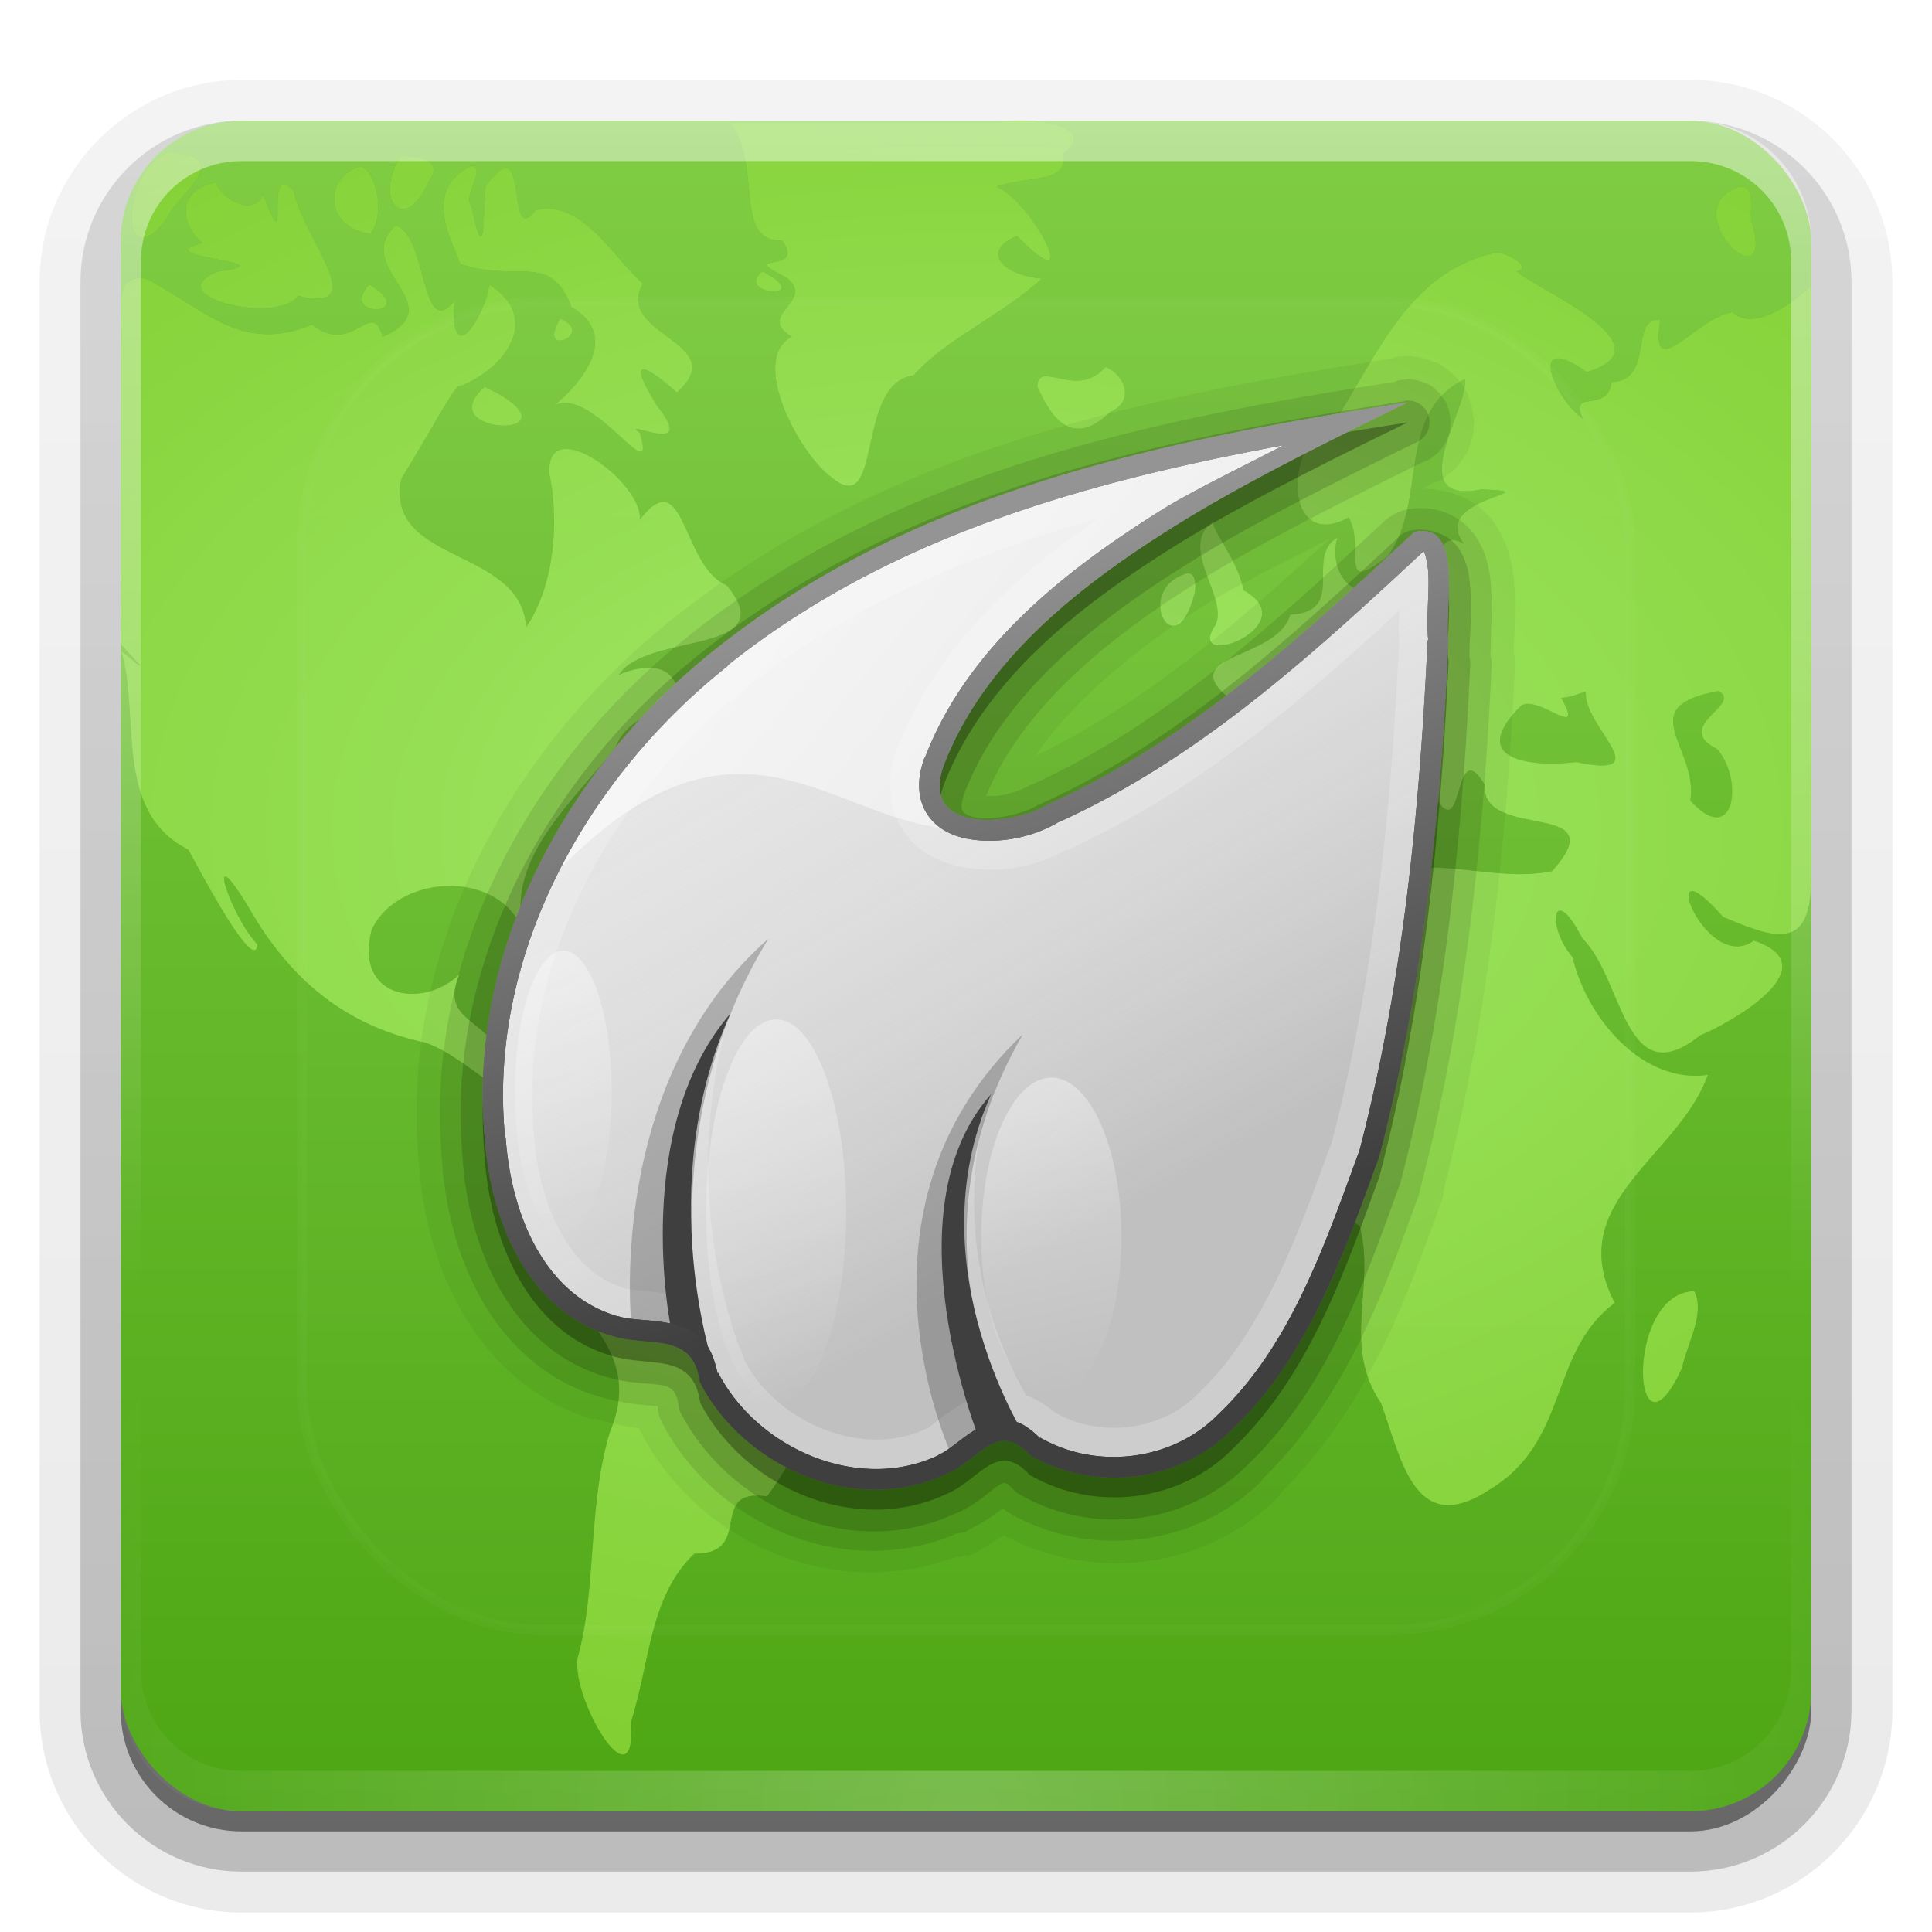 <?xml version="1.0" encoding="UTF-8"?>
<!-- Created with Inkscape (http://www.inkscape.org/) -->
<svg id="svg2408" width="96" height="96" version="1.0" xmlns="http://www.w3.org/2000/svg" xmlns:cc="http://creativecommons.org/ns#" xmlns:dc="http://purl.org/dc/elements/1.1/" xmlns:rdf="http://www.w3.org/1999/02/22-rdf-syntax-ns#" xmlns:xlink="http://www.w3.org/1999/xlink">
 <defs id="defs2410">
  <linearGradient id="linearGradient3926">
   <stop id="stop3928" stop-color="#fff" offset="0"/>
   <stop id="stop3930" stop-color="#fff" stop-opacity="0" offset="1"/>
  </linearGradient>
  <linearGradient id="ButtonShadow" x1="45.448" x2="45.448" y1="92.54" y2="7.016" gradientTransform="scale(1.006 .994)" gradientUnits="userSpaceOnUse">
   <stop id="stop3750" offset="0"/>
   <stop id="stop3752" stop-opacity=".588" offset="1"/>
  </linearGradient>
  <linearGradient id="linearGradient3706" x1="48" x2="48" y1="90" y2="5.988" gradientUnits="userSpaceOnUse">
   <stop id="stop3702" stop-color="#4da614" offset="0"/>
   <stop id="stop3704" stop-color="#80cd43" offset="1"/>
  </linearGradient>
  <filter id="filter3174">
   <feGaussianBlur id="feGaussianBlur3176" stdDeviation="1.71"/>
  </filter>
  <clipPath id="clipPath3613">
   <rect id="rect3615" x="6" y="6" width="84" height="84" rx="6" ry="6" fill="#fff"/>
  </clipPath>
  <linearGradient id="linearGradient2885" x1="48" x2="48" y1="20.221" y2="138.66" gradientUnits="userSpaceOnUse">
   <stop id="stop3739-73" stop-color="#fff" offset="0"/>
   <stop id="stop3741-6" stop-color="#fff" stop-opacity="0" offset="1"/>
  </linearGradient>
  <linearGradient id="linearGradient3458">
   <stop id="stop3460" stop-color="#c0c0c0" offset="0"/>
   <stop id="stop3462" stop-color="#fff" stop-opacity="0" offset="1"/>
  </linearGradient>
  <linearGradient id="linearGradient3412">
   <stop id="stop3414" stop-color="#fff" stop-opacity=".598" offset="0"/>
   <stop id="stop3416" stop-color="#fff" stop-opacity="0" offset="1"/>
  </linearGradient>
  <radialGradient id="radialGradient2977" cx="48" cy="41.752" r="42" gradientTransform="matrix(1.715 6.6255e-8 -4.2857e-8 1.109 -34.302 -5.082)" gradientUnits="userSpaceOnUse">
   <stop id="stop4115" stop-color="#9fe765" offset="0"/>
   <stop id="stop4117" stop-color="#81cf32" offset="1"/>
  </radialGradient>
  <linearGradient id="linearGradient2958" x1="33" x2="4" y1="33" y2="5" gradientTransform="matrix(1.163 .329 -.329 1.163 327.75 406.93)" gradientUnits="userSpaceOnUse" xlink:href="#linearGradient3458"/>
  <linearGradient id="linearGradient2960" x1="13" x2="40" y1="11" y2="19" gradientTransform="matrix(1.163 .329 -.329 1.163 325.63 407.16)" gradientUnits="userSpaceOnUse" xlink:href="#linearGradient3412"/>
  <linearGradient id="linearGradient3882" x1="95.058" x2="119.22" y1="19.725" y2="39.725" gradientTransform="translate(-50)" gradientUnits="userSpaceOnUse" xlink:href="#linearGradient3412"/>
  <linearGradient id="linearGradient3932" x1="37.001" x2="40.467" y1="54.14" y2="67.481" gradientUnits="userSpaceOnUse" xlink:href="#linearGradient3926"/>
  <linearGradient id="linearGradient3940" x1="37.706" x2="41.442" y1="53.948" y2="67.277" gradientUnits="userSpaceOnUse" xlink:href="#linearGradient3926"/>
  <linearGradient id="linearGradient3948" x1="36.601" x2="39.732" y1="54.133" y2="67.325" gradientUnits="userSpaceOnUse">
   <stop id="stop3944" stop-color="#fff" offset="0"/>
   <stop id="stop3946" stop-color="#fff" stop-opacity="0" offset="1"/>
  </linearGradient>
  <linearGradient id="linearGradient4033" x1="105.34" x2="80.756" y1="60.379" y2="16.272" gradientTransform="translate(-50)" gradientUnits="userSpaceOnUse" xlink:href="#linearGradient3458"/>
  <radialGradient id="radialGradient2855-1" cx="48" cy="90.172" r="42" gradientTransform="matrix(1.157 0 0 .996 -7.551 .197)" gradientUnits="userSpaceOnUse">
   <stop id="stop3739-7-1" stop-color="#fff" offset="0"/>
   <stop id="stop3741-2-0" stop-color="#fff" stop-opacity="0" offset="1"/>
  </radialGradient>
  <linearGradient id="linearGradient3188-9" x1="36.357" x2="36.357" y1="6" y2="63.893" gradientUnits="userSpaceOnUse">
   <stop id="stop3739-6" stop-color="#fff" offset="0"/>
   <stop id="stop3741-7" stop-color="#fff" stop-opacity="0" offset="1"/>
  </linearGradient>
  <filter id="filter3434" color-interpolation-filters="sRGB">
   <feGaussianBlur id="feGaussianBlur3436" stdDeviation="2.478"/>
  </filter>
  <filter id="filter4123" x="-.144" y="-.144" width="1.288" height="1.288">
   <feGaussianBlur id="feGaussianBlur4125" stdDeviation="3.96"/>
  </filter>
  <linearGradient id="linearGradient4133" x1="48.894" x2="39.808" y1="63.324" y2="29.413" gradientUnits="userSpaceOnUse">
   <stop id="stop4129" stop-color="#3f3f3f" offset="0"/>
   <stop id="stop4131" stop-color="#949494" offset="1"/>
  </linearGradient>
  <linearGradient id="linearGradient4146" x1="48" x2="48" y1="90" y2="5.988" gradientTransform="translate(0,120)" gradientUnits="userSpaceOnUse">
   <stop id="stop3702-4" stop-color="#2b91bc" offset="0"/>
   <stop id="stop3704-2" stop-color="#77bbd8" offset="1"/>
  </linearGradient>
  <radialGradient id="radialGradient4148" cx="48" cy="46.582" r="42" gradientTransform="matrix(1 0 0 .967 3.0414e-8 121.56)" gradientUnits="userSpaceOnUse">
   <stop id="stop3426-4" stop-color="#fff" offset="0"/>
   <stop id="stop3432-0" stop-color="#fff" offset=".672"/>
   <stop id="stop3428-2" stop-color="#fff" stop-opacity="0" offset="1"/>
  </radialGradient>
  <radialGradient id="radialGradient4150" cx="63.98" cy="61.949" r="58.02" gradientTransform="matrix(1.09 0 0 .841 -21.739 114.49)" gradientUnits="userSpaceOnUse">
   <stop id="stop5228-2" stop-color="#227395" offset="0"/>
   <stop id="stop5230-4" stop-color="#44a2c9" offset="1"/>
  </radialGradient>
  <clipPath id="clipPath3775">
   <rect id="rect3777" x="-34" y="-14" width="84" height="84" rx="6" ry="6" fill="#f00"/>
  </clipPath>
  <filter id="filter3779">
   <feGaussianBlur id="feGaussianBlur3781" stdDeviation="1.652"/>
  </filter>
  <linearGradient id="ButtonShadow-0" x1="45.448" x2="45.448" y1="92.54" y2="7.016" gradientTransform="matrix(1.006 0 0 .994 100 0)" gradientUnits="userSpaceOnUse">
   <stop id="stop3750-8" offset="0"/>
   <stop id="stop3752-5" stop-opacity=".588" offset="1"/>
  </linearGradient>
  <linearGradient id="linearGradient3780" x1="32.251" x2="32.251" y1="6.132" y2="90.239" gradientTransform="matrix(1.024 0 0 1.012 -1.143 -98.071)" gradientUnits="userSpaceOnUse" xlink:href="#ButtonShadow-0"/>
  <linearGradient id="linearGradient3721" x1="32.251" x2="32.251" y1="6.132" y2="90.239" gradientTransform="translate(0,-97)" gradientUnits="userSpaceOnUse" xlink:href="#ButtonShadow-0"/>
 </defs>
 <g id="layer2" display="none">
  <rect id="rect3745" x="5" y="7" width="86" height="85" rx="6" ry="6" fill="url(#ButtonShadow)" filter="url(#filter3174)" opacity=".9"/>
 </g>
 <g id="layer5">
  <path id="path3786" transform="scale(1,-1)" d="m12-95.031c-5.511 0-10.031 4.52-10.031 10.031v71c0 5.511 4.52 10.031 10.031 10.031h72c5.511 0 10.031-4.52 10.031-10.031v-71c0-5.511-4.52-10.031-10.031-10.031h-72z" fill="url(#linearGradient3780)" opacity=".08"/>
  <path id="path3778" transform="scale(1,-1)" d="m12-94.031c-4.972 0-9.031 4.06-9.031 9.031v71c0 4.972 4.06 9.031 9.031 9.031h72c4.972 0 9.031-4.06 9.031-9.031v-71c0-4.972-4.06-9.031-9.031-9.031h-72z" fill="url(#linearGradient3780)" opacity=".1"/>
  <path id="path3770" transform="scale(1,-1)" d="m12-93c-4.409 0-8 3.591-8 8v71c0 4.409 3.591 8 8 8h72c4.409 0 8-3.591 8-8v-71c0-4.409-3.591-8-8-8h-72z" fill="url(#linearGradient3780)" opacity=".2"/>
  <rect id="rect3723" transform="scale(1,-1)" x="5" y="-92" width="86" height="85" rx="7" ry="7" fill="url(#linearGradient3780)" opacity=".3"/>
  <rect id="rect3716" transform="scale(1,-1)" x="6" y="-91" width="84" height="84" rx="6" ry="6" fill="url(#linearGradient3721)" opacity=".45"/>
 </g>
 <g id="layer1">
  <rect id="rect2419" x="6" y="6" width="84" height="84" rx="6" ry="6" fill="url(#linearGradient3706)"/>
  <path id="path3767" transform="translate(40,20)" d="m-3.726-13.918c1.65 2.217 0.113 5.918 2.602 5.882 1.212 1.714-2.415 0.511 0.204 1.832 1.506 1.187-1.593 1.865 0.272 2.929-2.15 1.11 0.348 5.804 1.945 6.979 2.628 2.213 1.162-4.686 4.095-5.045 1.593-1.82 4.392-2.988 6.379-4.818-1.942-0.158-3.076-1.367-1.237-2.116 3.385 3.47 0.849-1.643-1.025-2.453 1.813-0.577 3.577-0.154 3.325-1.651 1.916-1.403-1.842-1.855-3.184-1.538h-13.375zm-27.802 1.448c-2.45 0.698-2.621 6.555-0.158 3.303 0.604-1.335 3.397-2.945 0.158-3.303zm11.446 0.204c-1.412 2.215 0.205 3.991 1.38 1.289 0.832-1.128-0.618-1.248-1.38-1.289zm3.529 0.498c-2.729 1.265-0.673 4.216-0.605 4.872 2.875 0.995 4.473-0.65 5.561 2.162 2.735 1.577-0.054 4.317-1.081 5.031 1.849-1.611 5.404 4.38 4.472 1.215-1.112-0.812 2.985 1.305 0.86-1.335-1.956-3.153 0.155-1.411 0.98-0.676 2.805-2.516-3.174-2.82-1.681-5.41-1.308-1.06-3.023-4.269-5.339-3.642-1.55 2.006-0.214-4.37-2.489-1.18-0.118 1.783-0.043 4.046-0.706 0.957-0.444-0.541 0.764-1.798 0.027-1.994zm-5.565 0.023c-1.832 0.611-1.733 3.087 0.519 3.352 0.771-0.88 0.306-3.185-0.519-3.352zm-7.148 0.792c-2.379 0.564-1.408 2.483-0.68 3.023-2.945 0.738 4.496 0.943 0.793 1.411-3.081 1.231 2.967 2.681 3.959 1.222 3.804 0.931 0.137-3.046-0.197-5.202-1.613-1.732-0.064 3.991-1.522 0.184-0.509 1.131-2.127 0.167-2.353-0.637zm75.601 0.249c-3.192 1.25 1.984 5.966 0.698 1.675-0.128-0.518 0.288-1.887-0.698-1.675zm-66.666 1.9c-2.294 2.157 2.916 3.94-0.659 5.547-0.536-2.003-1.458 1.002-3.503-0.615-3.516 1.464-5.314-0.763-8.258-2.29-1.768-0.22-1.104 1.681-1.221 3.46v14.755c1.734 1.825 0.676 0.805 0 0.302 0.951 3.242-0.42 7.98 3.331 9.866 0.638 1.183 3.313 6.223 3.436 4.715-1.341-1.405-2.717-5.617-0.448-1.863 2.033 3.569 4.775 5.883 8.78 6.733 2.19 0.745 3.991 3.307 5.917 2.743 1.089 2.872-3.227 5.63 0.145 8.309 1.76 2.712 4.716 4.49 3.116 8.298-1.119 3.718-0.64 7.77-1.608 11.234-0.3 2.109 2.938 7.461 2.658 3.175 0.946-2.978 0.921-6.256 3.148-8.365 3.047 0.024 0.582-3.278 3.607-2.846 1.846-2.42 2.38-5.307 5.495-6.268 0.372-2.938 5.179-7.437 0.213-8.58-1.35-0.665-4.824-0.905-4.559-1.233 0.538-2.915-4.494-3.745-6.634-4.937-2.811-1.996-7.034 3.316-8.024-1.261-0.591-1.44-2.751-1.463-1.758-3.685-1.789 1.78-5.289 1.239-4.373-2.199 1.392-2.896 6.736-3.033 7.646 0.45-1.264-3.841 2.444-6.831 4.503-9.564 0.419-1.306 2.91-2.428 2.053-0.692 1.46-0.053 3.673-2.689 1.079-1.472-0.037-2.404-2.273-1.72-2.998-1.379 1.344-2.134 8.245-0.967 5.355-4.455-2.239-0.908-2.053-6.204-4.318-3.254 0.191-1.818-4.61-5.377-4.505-2.328 0.586 2.728 0.107 5.871-1.14 7.659-0.26-3.998-7.076-3.114-6.199-7.374 1.269-2.03 2.753-4.838 2.894-4.585 2.275-0.869 4.105-3.397 1.468-5.058-0.141 1.448-1.983 4.436-1.724 0.822-1.706 2.023-1.316-3.219-2.914-3.763zm54.45 1.403c-3.996 0.978-5.58 4.796-7.557 7.958-2.914 1.314-2.803 6.958 0.452 5.156 0.871 1.522-0.61 3.922 1.928 1.931 2.047-2.71 0.358-7.093 3.841-8.802 0.254 1.329-3.213 6.29 0.837 5.474 3.662 0.138-2.662 0.365-0.881 2.705-1.85-1.098-0.889 2.999-3.304 2.046-2.092 1.139-3.464-0.529-2.985-2.355-1.646 0.961 0.518 3.67-2.34 3.833-0.64 2.274-5.903 1.931-2.91 4.246 1.329 3.445-4.952 0.216-3.168 4.351 1.525 4.088 4.722-1.355 6.019-2.406 2.502-1.942 6.211 3.311 3.959 3.506 2.525-0.339 2.006-2.741-0.017-3.671-1.093-2.835 3.459 1.39 3.207 2.812 1.606 3.008 0.945-3.08 2.579-0.385-0.191 2.843 6.574 0.669 3.344 4.292-2.777 0.56-5.51-0.716-7.901 0.101-2.225-0.02-2.114-2.398-2.924-2.994-2.83 0.23-6.328 0.204-8.223 2.491-2.049 2.812-5.004 6.744-2.771 10.335 2.235 5.322 7.777 0.276 10.963 3.419 0.947 1.31-0.821 2.868 1.297 4.287 0.797 3.023-0.904 5.894 1.052 8.785 1.012 2.718 1.64 6.787 5.406 4.303 3.986-2.399 2.924-6.823 6.213-9.273-2.602-5.038 3.184-7.247 4.627-11.337-3.154 0.462-5.964-2.684-6.726-5.85-1.325-1.538-0.984-3.805 0.496-0.916 2.034 1.972 2.078 7.823 5.841 4.813 1.72-0.72 6.419-3.466 2.675-4.715-2.413 1.748-5.075-5.224-1.532-1.18 2.576 1.093 4.38 1.745 4.38-1.88v-29.497c-0.802 0.82-2.864 2.335-3.904 1.329-1.79 0.249-4.154 3.734-3.591 0.366-1.556-0.103-0.279 3.021-2.417 3.108-0.215 1.606-2.16 0.297-1.429 1.822-1.501-1.065-2.771-4.427 0.186-2.317 4.391-1.318-2.896-4.29-3.458-5.009 0.945-0.227-1.029-1.212-1.267-0.882zm-36.24 0.882c-1.462 1.218 2.779 1.448 0 0zm-19.522 0.656c-1.635 1.71 2.603 1.572 0 0zm9.478 1.697c-1.238 2.029 1.829 0.749 0 0zm27.101 2.398c-1.449 1.669-3.362-0.439-3.393 0.995 0.263 0.433 1.315 3.527 3.619 1.244 1.237-0.522 0.75-1.837-0.226-2.24zm-30.856 0.995c-2.749 2.401 4.668 2.623 0.582 0.275l-0.582-0.275zm36.262 6.651c-1.979 1.291 0.949 4.033-0.043 5.321-1.24 2.162 4.608-0.152 1.485-1.877-0.223-1.482-1.83-3.289-1.442-3.444zm-1.335 2.602c-2.757 0.78-0.626 4.806 0.351 1.014 0.055-0.22 0.129-1.021-0.351-1.014zm-22.079 2.918c-2.565 1.75-0.398 3.496 1.482 2.709-0.386-1.056-1.464-1.721-1.482-2.709zm48.455 2.941c1.28 0.646-2.345 1.75-0.05 2.887 1.336 1.572 0.832 4.946-1.339 2.558 0.403-2.666-2.944-4.657 1.389-5.445zm-6.583 0.023c-0.174 1.713 3.694 4.375-0.475 3.506-2.205 0.259-5.507-0.067-2.729-2.816 0.878-0.527 3.182 1.819 1.983-0.374 0.425-0.027 0.821-0.188 1.222-0.317zm-12.736 3.71c-1.608 1.036 1.112 1.831 0 0zm-40.379 9.659c-0.271 0.905 5.086 1.822 1.389 0.372l-0.551-0.194-0.838-0.178zm4.162 1.289c-1.625 1.65 3.348 0.493 0 0zm54.337 15.134c-3.531 0.091-3.061 9.202-0.6 3.811 0.233-1.17 1.169-2.714 0.6-3.811z" clip-path="url(#clipPath3775)" fill="#1d4f00" filter="url(#filter3779)" opacity=".5"/>
  <path id="path3522" d="m36.274 6.082c1.65 2.217 0.113 5.918 2.602 5.882 1.212 1.714-2.415 0.511 0.204 1.832 1.506 1.187-1.593 1.865 0.272 2.929-2.15 1.11 0.348 5.804 1.945 6.979 2.628 2.213 1.162-4.686 4.095-5.045 1.593-1.82 4.392-2.988 6.379-4.818-1.942-0.158-3.076-1.367-1.237-2.116 3.385 3.47 0.849-1.643-1.025-2.453 1.813-0.577 3.577-0.154 3.325-1.651 1.916-1.403-1.842-1.855-3.184-1.538h-13.375zm-27.802 1.448c-2.45 0.698-2.621 6.555-0.158 3.303 0.604-1.335 3.397-2.945 0.158-3.303zm11.446 0.204c-1.412 2.215 0.205 3.991 1.38 1.289 0.832-1.128-0.618-1.248-1.38-1.289zm3.529 0.498c-2.729 1.265-0.673 4.216-0.605 4.872 2.875 0.995 4.473-0.65 5.561 2.162 2.735 1.577-0.054 4.317-1.081 5.031 1.849-1.611 5.404 4.38 4.472 1.215-1.112-0.812 2.985 1.305 0.86-1.335-1.956-3.153 0.155-1.411 0.98-0.676 2.805-2.516-3.174-2.82-1.681-5.41-1.308-1.06-3.023-4.269-5.339-3.642-1.55 2.006-0.214-4.37-2.489-1.18-0.118 1.783-0.043 4.046-0.706 0.957-0.444-0.541 0.764-1.798 0.027-1.994zm-5.565 0.023c-1.832 0.611-1.733 3.087 0.519 3.352 0.771-0.88 0.306-3.185-0.519-3.352zm-7.148 0.792c-2.379 0.564-1.408 2.483-0.68 3.023-2.945 0.738 4.496 0.943 0.793 1.411-3.081 1.231 2.967 2.681 3.959 1.222 3.804 0.931 0.137-3.046-0.197-5.202-1.613-1.732-0.064 3.991-1.522 0.184-0.509 1.131-2.127 0.167-2.353-0.637zm75.601 0.249c-3.192 1.25 1.984 5.966 0.698 1.675-0.128-0.518 0.288-1.887-0.698-1.675zm-66.666 1.9c-2.294 2.157 2.916 3.94-0.659 5.547-0.536-2.003-1.458 1.002-3.503-0.615-3.516 1.464-5.314-0.763-8.258-2.29-1.768-0.22-1.104 1.681-1.221 3.46v14.755c1.734 1.825 0.676 0.805 0 0.302 0.951 3.242-0.42 7.98 3.331 9.866 0.638 1.183 3.313 6.223 3.436 4.715-1.341-1.405-2.717-5.617-0.448-1.863 2.033 3.569 4.775 5.883 8.78 6.733 2.19 0.745 3.991 3.307 5.917 2.743 1.089 2.872-3.227 5.63 0.145 8.309 1.76 2.712 4.716 4.49 3.116 8.298-1.119 3.718-0.64 7.77-1.608 11.234-0.3 2.109 2.938 7.461 2.658 3.175 0.946-2.978 0.921-6.256 3.148-8.365 3.047 0.024 0.582-3.278 3.607-2.846 1.846-2.42 2.38-5.307 5.495-6.268 0.372-2.938 5.179-7.437 0.213-8.58-1.35-0.665-4.824-0.905-4.559-1.233 0.538-2.915-4.494-3.745-6.634-4.937-2.811-1.996-7.034 3.316-8.024-1.261-0.591-1.44-2.751-1.463-1.758-3.685-1.789 1.78-5.289 1.239-4.373-2.199 1.392-2.896 6.736-3.033 7.646 0.45-1.264-3.841 2.444-6.831 4.503-9.564 0.419-1.306 2.91-2.428 2.053-0.692 1.46-0.053 3.673-2.689 1.079-1.472-0.037-2.404-2.273-1.72-2.998-1.379 1.344-2.134 8.245-0.967 5.355-4.455-2.239-0.908-2.053-6.204-4.318-3.254 0.191-1.818-4.61-5.377-4.505-2.328 0.586 2.728 0.107 5.871-1.14 7.659-0.26-3.998-7.076-3.114-6.199-7.374 1.269-2.03 2.753-4.838 2.894-4.585 2.275-0.869 4.105-3.397 1.468-5.058-0.141 1.448-1.983 4.436-1.724 0.822-1.706 2.023-1.316-3.219-2.914-3.763zm54.45 1.403c-3.996 0.978-5.58 4.796-7.557 7.958-2.914 1.314-2.803 6.958 0.452 5.156 0.871 1.522-0.61 3.922 1.928 1.931 2.047-2.71 0.358-7.093 3.841-8.802 0.254 1.329-3.213 6.29 0.837 5.474 3.662 0.138-2.662 0.365-0.881 2.705-1.85-1.098-0.889 2.999-3.304 2.046-2.092 1.139-3.464-0.529-2.985-2.355-1.646 0.961 0.518 3.67-2.34 3.833-0.64 2.274-5.903 1.931-2.91 4.246 1.329 3.445-4.952 0.216-3.168 4.351 1.525 4.088 4.722-1.355 6.019-2.406 2.502-1.942 6.211 3.311 3.959 3.506 2.525-0.339 2.006-2.741-0.017-3.671-1.093-2.835 3.459 1.39 3.207 2.812 1.606 3.008 0.945-3.08 2.579-0.385-0.191 2.843 6.574 0.669 3.344 4.292-2.777 0.56-5.51-0.716-7.901 0.101-2.225-0.02-2.114-2.398-2.924-2.994-2.83 0.23-6.328 0.204-8.223 2.491-2.049 2.812-5.004 6.744-2.771 10.335 2.235 5.322 7.777 0.276 10.963 3.419 0.947 1.31-0.821 2.868 1.297 4.287 0.797 3.023-0.904 5.894 1.052 8.785 1.012 2.718 1.64 6.787 5.406 4.303 3.986-2.399 2.924-6.823 6.213-9.273-2.602-5.038 3.184-7.247 4.627-11.337-3.154 0.462-5.964-2.684-6.726-5.85-1.325-1.538-0.984-3.805 0.496-0.916 2.034 1.972 2.078 7.823 5.841 4.813 1.72-0.72 6.419-3.466 2.675-4.715-2.413 1.748-5.075-5.224-1.532-1.18 2.576 1.093 4.38 1.745 4.38-1.88v-29.497c-0.802 0.82-2.864 2.335-3.904 1.329-1.79 0.249-4.154 3.734-3.591 0.366-1.556-0.103-0.279 3.021-2.417 3.108-0.215 1.606-2.16 0.297-1.429 1.822-1.501-1.065-2.771-4.427 0.186-2.317 4.391-1.318-2.896-4.29-3.458-5.009 0.945-0.227-1.029-1.212-1.267-0.882zm-36.24 0.882c-1.462 1.218 2.779 1.448 0 0zm-19.522 0.656c-1.635 1.71 2.603 1.572 0 0zm9.478 1.697c-1.238 2.029 1.829 0.749 0 0zm27.101 2.398c-1.449 1.669-3.362-0.439-3.393 0.995 0.263 0.433 1.315 3.527 3.619 1.244 1.237-0.522 0.75-1.837-0.226-2.24zm-30.856 0.995c-2.749 2.401 4.668 2.623 0.582 0.275l-0.582-0.275zm36.262 6.651c-1.979 1.291 0.949 4.033-0.043 5.321-1.24 2.162 4.608-0.152 1.485-1.877-0.223-1.482-1.83-3.289-1.442-3.444zm-1.335 2.602c-2.757 0.78-0.626 4.806 0.351 1.014 0.055-0.22 0.129-1.021-0.351-1.014zm-22.079 2.918c-2.565 1.75-0.398 3.496 1.482 2.709-0.386-1.056-1.464-1.721-1.482-2.709zm48.455 2.941c1.28 0.646-2.345 1.75-0.05 2.887 1.336 1.572 0.832 4.946-1.339 2.558 0.403-2.666-2.944-4.657 1.389-5.445zm-6.583 0.023c-0.174 1.713 3.694 4.375-0.475 3.506-2.205 0.259-5.507-0.067-2.729-2.816 0.878-0.527 3.182 1.819 1.983-0.374 0.425-0.027 0.821-0.188 1.222-0.317zm-12.736 3.71c-1.608 1.036 1.112 1.831 0 0zm-40.379 9.659c-0.271 0.905 5.086 1.822 1.389 0.372l-0.551-0.194-0.838-0.178zm4.162 1.289c-1.625 1.65 3.348 0.493 0 0zm54.337 15.134c-3.531 0.091-3.061 9.202-0.6 3.811 0.233-1.17 1.169-2.714 0.6-3.811z" fill="url(#radialGradient2977)"/>
  <g id="g4141" transform="translate(0,-10)">
   <rect id="rect2419-1" x="6" y="126" width="84" height="84" rx="6" ry="6" fill="url(#linearGradient4146)"/>
   <path id="path4119" d="m36.274 126.08c1.65 2.217 0.113 5.918 2.602 5.882 1.212 1.714-2.416 0.511 0.204 1.832 1.506 1.187-1.593 1.865 0.272 2.929-2.15 1.11 0.348 5.804 1.945 6.979 2.628 2.213 1.162-4.686 4.095-5.045 1.593-1.82 4.392-2.988 6.379-4.818-1.942-0.158-3.076-1.367-1.237-2.116 3.385 3.47 0.849-1.643-1.025-2.453 1.813-0.577 3.577-0.154 3.325-1.651 1.916-1.403-1.842-1.855-3.184-1.538h-13.375zm-27.802 1.448c-2.45 0.698-2.621 6.555-0.158 3.303 0.604-1.335 3.397-2.945 0.158-3.303zm11.446 0.204c-1.412 2.215 0.205 3.991 1.38 1.289 0.832-1.128-0.618-1.248-1.38-1.289zm3.529 0.498c-2.729 1.265-0.673 4.216-0.605 4.872 2.875 0.995 4.473-0.65 5.561 2.162 2.735 1.577-0.054 4.317-1.081 5.031 1.849-1.611 5.404 4.38 4.472 1.215-1.112-0.812 2.985 1.305 0.86-1.335-1.956-3.153 0.155-1.411 0.98-0.676 2.805-2.516-3.174-2.82-1.681-5.41-1.308-1.06-3.023-4.269-5.339-3.642-1.55 2.006-0.214-4.37-2.489-1.18-0.118 1.783-0.043 4.046-0.706 0.957-0.444-0.541 0.764-1.798 0.027-1.994zm-5.565 0.023c-1.832 0.611-1.733 3.087 0.519 3.352 0.771-0.88 0.306-3.185-0.519-3.352zm-7.148 0.792c-2.379 0.564-1.408 2.483-0.68 3.023-2.945 0.738 4.496 0.943 0.793 1.411-3.081 1.231 2.967 2.681 3.959 1.222 3.804 0.931 0.137-3.046-0.197-5.202-1.613-1.732-0.064 3.991-1.522 0.184-0.509 1.131-2.127 0.167-2.353-0.637zm75.601 0.249c-3.192 1.25 1.984 5.966 0.698 1.675-0.128-0.518 0.288-1.887-0.698-1.675zm-66.666 1.9c-2.294 2.157 2.916 3.94-0.659 5.547-0.536-2.003-1.458 1.002-3.503-0.615-3.516 1.464-5.314-0.763-8.258-2.29-1.768-0.22-1.104 1.681-1.221 3.46v14.755c1.734 1.825 0.676 0.805 0 0.302 0.951 3.242-0.42 7.98 3.331 9.866 0.638 1.183 3.313 6.223 3.436 4.715-1.341-1.405-2.717-5.617-0.448-1.863 2.033 3.569 4.775 5.883 8.78 6.733 2.19 0.745 3.991 3.307 5.917 2.743 1.089 2.872-3.227 5.63 0.145 8.309 1.76 2.712 4.716 4.49 3.116 8.298-1.119 3.718-0.64 7.77-1.608 11.234-0.3 2.109 2.938 7.461 2.658 3.175 0.946-2.978 0.921-6.256 3.148-8.365 3.047 0.024 0.582-3.278 3.607-2.846 1.846-2.42 2.38-5.307 5.495-6.268 0.372-2.938 5.179-7.437 0.213-8.58-1.35-0.665-4.824-0.905-4.559-1.233 0.538-2.915-4.494-3.745-6.634-4.937-2.811-1.996-7.034 3.316-8.024-1.261-0.591-1.44-2.751-1.463-1.758-3.685-1.789 1.78-5.289 1.239-4.373-2.199 1.392-2.896 6.736-3.033 7.646 0.45-1.264-3.841 2.444-6.831 4.503-9.564 0.419-1.306 2.91-2.428 2.053-0.692 1.46-0.053 3.673-2.689 1.079-1.472-0.037-2.404-2.273-1.72-2.998-1.379 1.344-2.134 8.245-0.967 5.355-4.455-2.239-0.908-2.053-6.204-4.318-3.254 0.191-1.818-4.61-5.377-4.505-2.328 0.586 2.728 0.107 5.871-1.14 7.659-0.26-3.998-7.076-3.114-6.199-7.374 1.269-2.03 2.753-4.838 2.894-4.585 2.275-0.869 4.105-3.397 1.468-5.058-0.141 1.448-1.983 4.436-1.724 0.822-1.706 2.023-1.316-3.219-2.914-3.763zm54.45 1.403c-3.996 0.978-5.58 4.796-7.557 7.958-2.914 1.314-2.803 6.958 0.452 5.156 0.871 1.522-0.61 3.922 1.928 1.931 2.047-2.71 0.358-7.093 3.841-8.802 0.254 1.329-3.213 6.29 0.837 5.474 3.662 0.138-2.662 0.365-0.881 2.705-1.85-1.098-0.889 2.999-3.304 2.046-2.092 1.139-3.464-0.529-2.985-2.355-1.646 0.961 0.518 3.67-2.34 3.833-0.64 2.274-5.903 1.931-2.91 4.246 1.329 3.445-4.952 0.216-3.168 4.351 1.525 4.088 4.722-1.355 6.019-2.406 2.502-1.942 6.211 3.311 3.959 3.506 2.525-0.339 2.006-2.741-0.017-3.671-1.093-2.835 3.459 1.39 3.207 2.812 1.606 3.008 0.945-3.08 2.579-0.385-0.191 2.843 6.574 0.669 3.344 4.292-2.777 0.56-5.51-0.716-7.901 0.101-2.225-0.02-2.114-2.398-2.924-2.994-2.83 0.23-6.328 0.204-8.223 2.491-2.049 2.812-5.004 6.744-2.771 10.335 2.235 5.322 7.777 0.276 10.963 3.419 0.947 1.31-0.821 2.868 1.297 4.287 0.797 3.023-0.904 5.894 1.052 8.785 1.012 2.718 1.64 6.787 5.406 4.303 3.986-2.399 2.924-6.823 6.213-9.273-2.602-5.038 3.184-7.247 4.627-11.337-3.154 0.462-5.964-2.684-6.726-5.85-1.325-1.538-0.984-3.805 0.496-0.916 2.034 1.972 2.078 7.823 5.841 4.813 1.72-0.72 6.419-3.466 2.675-4.715-2.413 1.748-5.075-5.224-1.532-1.18 2.576 1.093 4.38 1.745 4.38-1.88v-29.497c-0.802 0.82-2.864 2.335-3.904 1.329-1.79 0.249-4.154 3.734-3.591 0.366-1.556-0.103-0.279 3.021-2.417 3.108-0.215 1.606-2.16 0.297-1.429 1.822-1.501-1.065-2.771-4.427 0.186-2.317 4.391-1.318-2.896-4.29-3.458-5.009 0.945-0.227-1.029-1.212-1.267-0.882zm-36.24 0.882c-1.462 1.218 2.779 1.448 0 0zm-19.522 0.656c-1.635 1.71 2.603 1.572 0 0zm9.478 1.697c-1.238 2.029 1.829 0.749 0 0zm27.101 2.398c-1.449 1.669-3.362-0.439-3.393 0.995 0.263 0.433 1.315 3.527 3.619 1.244 1.237-0.522 0.75-1.837-0.226-2.24zm-30.856 0.995c-2.749 2.401 4.668 2.623 0.582 0.275l-0.582-0.275zm36.262 6.651c-1.979 1.291 0.949 4.033-0.043 5.321-1.24 2.162 4.608-0.152 1.485-1.877-0.223-1.482-1.83-3.289-1.442-3.444zm-1.335 2.602c-2.757 0.78-0.626 4.806 0.351 1.014 0.055-0.22 0.129-1.021-0.351-1.014zm-22.079 2.918c-2.565 1.75-0.398 3.496 1.482 2.709-0.386-1.056-1.464-1.721-1.482-2.709zm48.455 2.941c1.28 0.646-2.345 1.75-0.05 2.887 1.336 1.572 0.832 4.945-1.339 2.558 0.403-2.666-2.944-4.657 1.389-5.445zm-6.583 0.023c-0.174 1.713 3.694 4.375-0.475 3.506-2.205 0.259-5.507-0.067-2.729-2.816 0.878-0.527 3.182 1.819 1.983-0.374 0.425-0.027 0.821-0.188 1.222-0.317zm-12.736 3.71c-1.608 1.036 1.112 1.831 0 0zm-40.379 9.659c-0.271 0.905 5.086 1.822 1.389 0.372l-0.551-0.194-0.838-0.178zm4.162 1.289c-1.625 1.65 3.348 0.493 0 0zm54.337 15.134c-3.531 0.091-3.061 9.202-0.6 3.811 0.233-1.17 1.169-2.714 0.6-3.811z" fill="url(#radialGradient4148)" filter="url(#filter3434)"/>
   <path id="path3522-3" d="m36.274 126.08c1.65 2.217 0.113 5.918 2.602 5.882 1.212 1.714-2.416 0.511 0.204 1.832 1.506 1.187-1.593 1.865 0.272 2.929-2.15 1.11 0.348 5.804 1.945 6.979 2.628 2.213 1.162-4.686 4.095-5.045 1.593-1.82 4.392-2.988 6.379-4.818-1.942-0.158-3.076-1.367-1.237-2.116 3.385 3.47 0.849-1.643-1.025-2.453 1.813-0.577 3.577-0.154 3.325-1.651 1.916-1.403-1.842-1.855-3.184-1.538h-13.375zm-27.802 1.448c-2.45 0.698-2.621 6.555-0.158 3.303 0.604-1.335 3.397-2.945 0.158-3.303zm11.446 0.204c-1.412 2.215 0.205 3.991 1.38 1.289 0.832-1.128-0.618-1.248-1.38-1.289zm3.529 0.498c-2.729 1.265-0.673 4.216-0.605 4.872 2.875 0.995 4.473-0.65 5.561 2.162 2.735 1.577-0.054 4.317-1.081 5.031 1.849-1.611 5.404 4.38 4.472 1.215-1.112-0.812 2.985 1.305 0.86-1.335-1.956-3.153 0.155-1.411 0.98-0.676 2.805-2.516-3.174-2.82-1.681-5.41-1.308-1.06-3.023-4.269-5.339-3.642-1.55 2.006-0.214-4.37-2.489-1.18-0.118 1.783-0.043 4.046-0.706 0.957-0.444-0.541 0.764-1.798 0.027-1.994zm-5.565 0.023c-1.832 0.611-1.733 3.087 0.519 3.352 0.771-0.88 0.306-3.185-0.519-3.352zm-7.148 0.792c-2.379 0.564-1.408 2.483-0.68 3.023-2.945 0.738 4.496 0.943 0.793 1.411-3.081 1.231 2.967 2.681 3.959 1.222 3.804 0.931 0.137-3.046-0.197-5.202-1.613-1.732-0.064 3.991-1.522 0.184-0.509 1.131-2.127 0.167-2.353-0.637zm75.601 0.249c-3.192 1.25 1.984 5.966 0.698 1.675-0.128-0.518 0.288-1.887-0.698-1.675zm-66.666 1.9c-2.294 2.157 2.916 3.94-0.659 5.547-0.536-2.003-1.458 1.002-3.503-0.615-3.516 1.464-5.314-0.763-8.258-2.29-1.768-0.22-1.104 1.681-1.221 3.46v14.755c1.734 1.825 0.676 0.805 0 0.302 0.951 3.242-0.42 7.98 3.331 9.866 0.638 1.183 3.313 6.223 3.436 4.715-1.341-1.405-2.717-5.617-0.448-1.863 2.033 3.569 4.775 5.883 8.78 6.733 2.19 0.745 3.991 3.307 5.917 2.743 1.089 2.872-3.227 5.63 0.145 8.309 1.76 2.712 4.716 4.49 3.116 8.298-1.119 3.718-0.64 7.77-1.608 11.234-0.3 2.109 2.938 7.461 2.658 3.175 0.946-2.978 0.921-6.256 3.148-8.365 3.047 0.024 0.582-3.278 3.607-2.846 1.846-2.42 2.38-5.307 5.495-6.268 0.372-2.938 5.179-7.437 0.213-8.58-1.35-0.665-4.824-0.905-4.559-1.233 0.538-2.915-4.494-3.745-6.634-4.937-2.811-1.996-7.034 3.316-8.024-1.261-0.591-1.44-2.751-1.463-1.758-3.685-1.789 1.78-5.289 1.239-4.373-2.199 1.392-2.896 6.736-3.033 7.646 0.45-1.264-3.841 2.444-6.831 4.503-9.564 0.419-1.306 2.91-2.428 2.053-0.692 1.46-0.053 3.673-2.689 1.079-1.472-0.037-2.404-2.273-1.72-2.998-1.379 1.344-2.134 8.245-0.967 5.355-4.455-2.239-0.908-2.053-6.204-4.318-3.254 0.191-1.818-4.61-5.377-4.505-2.328 0.586 2.728 0.107 5.871-1.14 7.659-0.26-3.998-7.076-3.114-6.199-7.374 1.269-2.03 2.753-4.838 2.894-4.585 2.275-0.869 4.105-3.397 1.468-5.058-0.141 1.448-1.983 4.436-1.724 0.822-1.706 2.023-1.316-3.219-2.914-3.763zm54.45 1.403c-3.996 0.978-5.58 4.796-7.557 7.958-2.914 1.314-2.803 6.958 0.452 5.156 0.871 1.522-0.61 3.922 1.928 1.931 2.047-2.71 0.358-7.093 3.841-8.802 0.254 1.329-3.213 6.29 0.837 5.474 3.662 0.138-2.662 0.365-0.881 2.705-1.85-1.098-0.889 2.999-3.304 2.046-2.092 1.139-3.464-0.529-2.985-2.355-1.646 0.961 0.518 3.67-2.34 3.833-0.64 2.274-5.903 1.931-2.91 4.246 1.329 3.445-4.952 0.216-3.168 4.351 1.525 4.088 4.722-1.355 6.019-2.406 2.502-1.942 6.211 3.311 3.959 3.506 2.525-0.339 2.006-2.741-0.017-3.671-1.093-2.835 3.459 1.39 3.207 2.812 1.606 3.008 0.945-3.08 2.579-0.385-0.191 2.843 6.574 0.669 3.344 4.292-2.777 0.56-5.51-0.716-7.901 0.101-2.225-0.02-2.114-2.398-2.924-2.994-2.83 0.23-6.328 0.204-8.223 2.491-2.049 2.812-5.004 6.744-2.771 10.335 2.235 5.322 7.777 0.276 10.963 3.419 0.947 1.31-0.821 2.868 1.297 4.287 0.797 3.023-0.904 5.894 1.052 8.785 1.012 2.718 1.64 6.787 5.406 4.303 3.986-2.399 2.924-6.823 6.213-9.273-2.602-5.038 3.184-7.247 4.627-11.337-3.154 0.462-5.964-2.684-6.726-5.85-1.325-1.538-0.984-3.805 0.496-0.916 2.034 1.972 2.078 7.823 5.841 4.813 1.72-0.72 6.419-3.466 2.675-4.715-2.413 1.748-5.075-5.224-1.532-1.18 2.576 1.093 4.38 1.745 4.38-1.88v-29.497c-0.802 0.82-2.864 2.335-3.904 1.329-1.79 0.249-4.154 3.734-3.591 0.366-1.556-0.103-0.279 3.021-2.417 3.108-0.215 1.606-2.16 0.297-1.429 1.822-1.501-1.065-2.771-4.427 0.186-2.317 4.391-1.318-2.896-4.29-3.458-5.009 0.945-0.227-1.029-1.212-1.267-0.882zm-36.24 0.882c-1.462 1.218 2.779 1.448 0 0zm-19.522 0.656c-1.635 1.71 2.603 1.572 0 0zm9.478 1.697c-1.238 2.029 1.829 0.749 0 0zm27.101 2.398c-1.449 1.669-3.362-0.439-3.393 0.995 0.263 0.433 1.315 3.527 3.619 1.244 1.237-0.522 0.75-1.837-0.226-2.24zm-30.856 0.995c-2.749 2.401 4.668 2.623 0.582 0.275l-0.582-0.275zm36.262 6.651c-1.979 1.291 0.949 4.033-0.043 5.321-1.24 2.162 4.608-0.152 1.485-1.877-0.223-1.482-1.83-3.289-1.442-3.444zm-1.335 2.602c-2.757 0.78-0.626 4.806 0.351 1.014 0.055-0.22 0.129-1.021-0.351-1.014zm-22.079 2.918c-2.565 1.75-0.398 3.496 1.482 2.709-0.386-1.056-1.464-1.721-1.482-2.709zm48.455 2.941c1.28 0.646-2.345 1.75-0.05 2.887 1.336 1.572 0.832 4.945-1.339 2.558 0.403-2.666-2.944-4.657 1.389-5.445zm-6.583 0.023c-0.174 1.713 3.694 4.375-0.475 3.506-2.205 0.259-5.507-0.067-2.729-2.816 0.878-0.527 3.182 1.819 1.983-0.374 0.425-0.027 0.821-0.188 1.222-0.317zm-12.736 3.71c-1.608 1.036 1.112 1.831 0 0zm-40.379 9.659c-0.271 0.905 5.086 1.822 1.389 0.372l-0.551-0.194-0.838-0.178zm4.162 1.289c-1.625 1.65 3.348 0.493 0 0zm54.337 15.134c-3.531 0.091-3.061 9.202-0.6 3.811 0.233-1.17 1.169-2.714 0.6-3.811z" fill="url(#radialGradient4150)"/>
  </g>
  <path id="rect3728" d="m12 6c-3.324 0-6 2.676-6 6v2 68 2c0 0.335 0.041 0.651 0.094 0.969 0.049 0.296 0.097 0.597 0.188 0.875 0.01 0.03 0.021 0.064 0.031 0.094 0.099 0.288 0.235 0.547 0.375 0.812 0.145 0.274 0.316 0.536 0.5 0.781s0.374 0.473 0.594 0.688c0.44 0.428 0.943 0.815 1.5 1.094 0.279 0.14 0.573 0.247 0.875 0.344-0.256-0.1-0.487-0.236-0.719-0.375-0.007-0.004-0.024 0.004-0.031 0-0.032-0.019-0.062-0.043-0.094-0.062-0.12-0.077-0.231-0.164-0.344-0.25-0.106-0.081-0.213-0.161-0.312-0.25-0.178-0.161-0.347-0.345-0.5-0.531-0.108-0.13-0.218-0.265-0.312-0.406-0.025-0.038-0.038-0.086-0.062-0.125-0.065-0.103-0.13-0.205-0.188-0.312-0.101-0.195-0.206-0.416-0.281-0.625-0.008-0.022-0.024-0.041-0.031-0.062-0.032-0.092-0.036-0.187-0.062-0.281-0.03-0.107-0.07-0.203-0.094-0.312-0.073-0.342-0.125-0.698-0.125-1.062v-2-68-2c0-2.782 2.218-5 5-5h2 68 2c2.782 0 5 2.218 5 5v2 68 2c0 0.364-0.052 0.721-0.125 1.062-0.044 0.207-0.088 0.398-0.156 0.594-0.008 0.022-0.023 0.041-0.031 0.062-0.063 0.174-0.138 0.367-0.219 0.531-0.042 0.083-0.079 0.17-0.125 0.25-0.055 0.097-0.127 0.188-0.188 0.281-0.094 0.141-0.205 0.276-0.312 0.406-0.143 0.174-0.303 0.347-0.469 0.5-0.011 0.01-0.02 0.021-0.031 0.031-0.138 0.126-0.285 0.234-0.438 0.344-0.103 0.073-0.204 0.153-0.312 0.219-0.007 0.004-0.024-0.004-0.031 0-0.232 0.139-0.463 0.275-0.719 0.375 0.302-0.097 0.596-0.204 0.875-0.344 0.557-0.279 1.06-0.666 1.5-1.094 0.22-0.214 0.409-0.442 0.594-0.688s0.355-0.508 0.5-0.781c0.14-0.265 0.276-0.525 0.375-0.812 0.01-0.031 0.021-0.063 0.031-0.094 0.09-0.278 0.139-0.579 0.188-0.875 0.052-0.318 0.094-0.634 0.094-0.969v-2-68-2c0-3.324-2.676-6-6-6h-72z" fill="url(#linearGradient3188-9)" opacity=".45"/>
  <path id="path3615" d="m12 90c-3.324 0-6-2.676-6-6v-2-68-2c0-0.335 0.041-0.651 0.094-0.969 0.049-0.296 0.097-0.597 0.188-0.875 0.01-0.03 0.021-0.064 0.031-0.094 0.099-0.288 0.235-0.547 0.375-0.812 0.145-0.274 0.316-0.536 0.5-0.781s0.374-0.473 0.594-0.688c0.44-0.428 0.943-0.815 1.5-1.094 0.279-0.14 0.573-0.247 0.875-0.344-0.256 0.1-0.487 0.236-0.719 0.375-0.007 4e-3 -0.024-4e-3 -0.031 0-0.032 0.019-0.062 0.043-0.094 0.062-0.12 0.077-0.231 0.164-0.344 0.25-0.106 0.081-0.213 0.161-0.312 0.25-0.178 0.161-0.347 0.345-0.5 0.531-0.108 0.13-0.218 0.265-0.312 0.406-0.025 0.038-0.038 0.086-0.062 0.125-0.065 0.103-0.13 0.205-0.188 0.312-0.101 0.195-0.206 0.416-0.281 0.625-0.008 0.022-0.024 0.041-0.031 0.062-0.032 0.092-0.036 0.187-0.062 0.281-0.03 0.107-0.07 0.203-0.094 0.312-0.073 0.341-0.125 0.698-0.125 1.062v2 68 2c0 2.782 2.218 5 5 5h2 68 2c2.782 0 5-2.218 5-5v-2-68-2c0-0.364-0.052-0.721-0.125-1.062-0.044-0.207-0.088-0.398-0.156-0.594-0.008-0.022-0.023-0.041-0.031-0.062-0.063-0.174-0.138-0.367-0.219-0.531-0.042-0.083-0.079-0.17-0.125-0.25-0.055-0.097-0.127-0.188-0.188-0.281-0.094-0.141-0.205-0.276-0.312-0.406-0.143-0.174-0.303-0.347-0.469-0.5-0.011-0.01-0.02-0.021-0.031-0.031-0.138-0.126-0.285-0.234-0.438-0.344-0.103-0.073-0.204-0.153-0.312-0.219-0.007-4e-3 -0.024 4e-3 -0.031 0-0.232-0.139-0.463-0.275-0.719-0.375 0.302 0.097 0.596 0.204 0.875 0.344 0.557 0.279 1.06 0.666 1.5 1.094 0.22 0.214 0.409 0.442 0.594 0.688s0.355 0.508 0.5 0.781c0.14 0.265 0.276 0.525 0.375 0.812 0.01 0.031 0.021 0.063 0.031 0.094 0.09 0.278 0.139 0.579 0.188 0.875 0.052 0.318 0.094 0.634 0.094 0.969v2 68 2c0 3.324-2.676 6-6 6h-72z" fill="url(#radialGradient2855-1)" opacity=".25"/>
 </g>
 <g id="layer4">
  <rect id="rect3171" x="15" y="15" width="66" height="66" rx="12" ry="12" clip-path="url(#clipPath3613)" fill="url(#linearGradient2885)" filter="url(#filter4123)" opacity=".15" stroke="#fff" stroke-linecap="round" stroke-width=".5"/>
 </g>
 <g id="layer3">
  <path id="path3989" d="m69.688 17.688c-0.004 5.71e-4 0.003 0.031 0 0.031-0.006 1e-3 -0.022-0.002-0.031 0-9e-3 0.002-0.02-0.002-0.031 0 0.002-7.3e-5 -0.045-0.004-0.094 0-0.033 0.003-0.064 1.31e-4 -0.062 0 0.003-3.28e-4 -0.159 0.032-0.156 0.031 0.002-4.53e-4 -0.121 0.054-0.156 0.062-0.006 0.002-0.032 1.1e-4 -0.031 0 0.003-7.34e-4 -0.159 0.032-0.156 0.031-12.181 1.904-25 4.484-35.5 12.875-7.964 6.312-13.682 16.356-12.656 27.125 7.05e-4 0.01-7.21e-4 0.021 0 0.031 0.174 2.392 0.81 4.965 2.125 7.281 1.336 2.353 3.505 4.491 6.531 5.375 0.022 0.006 0.011-0.005 0.031 0v-0.031c0.07 0.021 0.118 0.012 0.188 0.031 0.687 0.193 1.34 0.35 1.844 0.406 0.086 0.01 0.141 0.024 0.219 0.031 0.011 0.032 0.031 0.093 0.031 0.094 0.003 0.006 0.027 0.024 0.031 0.031a1.156 1.156 0 0 0 0 0.031c0.006 0.011 0.024 0.02 0.031 0.031a1.156 1.156 0 0 0 0 0.031c0.007 0.013 0.024 0.018 0.031 0.031 2.875 5.493 9.579 8.393 15.594 6.156-0.005-9.22e-4 0.041 1.48e-4 0.031 0 0.081-0.03 0.169 0.001 0.25-0.031a1.156 1.156 0 0 0 0.125-0.031 1.156 1.156 0 0 0 0.094-0.031c0.024 2.14e-4 0.031 0.002 0.062 0-0.129 0.074-0.057 0.094 0.406-0.125-0.056 0.03-0.125 0.063-0.125 0.062 0.066-0.021 0.125-0.031 0.125-0.031a1.156 1.156 0 0 0 0.094-0.062c0.026-0.014 0.05-0.025 0.062-0.031a1.156 1.156 0 0 0 0.031-0.031 1.156 1.156 0 0 0 0.062-0.031c0.024-0.017 0.038-0.015 0.062-0.031 0.008-0.004 0.023 0.004 0.031 0v-0.031c0.402-0.206 0.75-0.453 1.094-0.688 4.433 2.385 10.037 1.711 13.656-1.906 1.5e-5 -1.5e-5 -0.002-0.029 0-0.031-9e-5 8.9e-5 0.044-0.037 0.062-0.062 0.009-0.014 0.02-0.015 0.031-0.031a1.156 1.156 0 0 0 0-0.031c0.054-0.082 0.096-0.112 0.125-0.156 4.318-4.286 6.21-9.793 7.906-14.438a1.156 1.156 0 0 0 0.031-0.125 1.156 1.156 0 0 0 0.031-0.156 1.156 1.156 0 0 0 0-0.062 1.156 1.156 0 0 0 0-0.062c0.008-0.032 0.023-0.062 0.031-0.094a1.156 1.156 0 0 0 0-0.062c2.228-8.609 3.127-17.359 3.531-26-1.22e-4 0.003-8.7e-5 -0.147 0-0.188-5e-6 -1.14e-4 7.17e-4 -0.026 0-0.031-0.007-0.057-0.037-0.355-0.031-0.312 0 0-0.025-0.033-0.031-0.062 1.93e-4 -0.007-2.64e-4 -0.024 0-0.031 6.61e-4 -0.019-4.65e-4 -0.044 0-0.062 0.001-0.057-9.82e-4 -0.117 0-0.188 0.003-0.187 0.02-0.412 0.031-0.688 0.028-0.656 0.056-1.493 0-2.344-0.054-0.823-0.206-2.059-1.031-3.219-0.833-1.171-2.17-1.625-3.531-1.656 0.219-0.108 0.274-0.171 0.5-0.281 0.023-0.007 0.054-0.015 0.094-0.031 0.028-0.014 0.035-0.018 0.062-0.031 0.017-0.007 0.062 5.5e-5 0.062 0-0.24 0.125 0.218-0.093 0.219-0.094 0 0 0.088-0.089 0.094-0.094 0.006-0.005 0.029 0.002 0.031 0 0.005-0.004 0.024-0.025 0.031-0.031 0.015-0.012 0.043-0.016 0.062-0.031 0.039-0.031-4.49e-4 -0.031 0-0.031 8.98e-4 -6.31e-4 0.218-0.156 0.219-0.156 4.19e-4 -3.54e-4 0.023-7e-5 0.062-0.031 0.019-0.016 0.016-0.019 0.031-0.031 0.007-6e-3 0.026-0.027 0.031-0.031 0.003-0.002 0.094-0.094 0.094-0.094 4.8e-5 -4.9e-5 0.092-0.091 0.094-0.094 4e-3 -5e-3 0.025-0.024 0.031-0.031 0.012-0.015 0.016-0.012 0.031-0.031 0.031-0.039 0.031-0.062 0.031-0.062 7.01e-4 -8.44e-4 0.187-0.249 0.188-0.25s0.156-0.249 0.156-0.25c2.7e-4 -4.77e-4 0.008 0.008 0.031-0.031 0.012-0.019 0.022-0.047 0.031-0.062 0.004-0.007 0.028-0.026 0.031-0.031 2e-3 -0.003 0.062-0.125 0.062-0.125 2.8e-5 -6.2e-5 0.03-0.091 0.031-0.094 1e-3 -3e-3 -1e-3 -0.028 0-0.031 6e-3 -0.018 0.023-0.039 0.031-0.062 0.016-0.047 0.031-0.093 0.031-0.094 3.65e-4 -1e-3 0.093-0.28 0.094-0.281 2.72e-4 -0.001 0.062-0.249 0.062-0.25 0 0-2.08e-4 -0.148 0-0.156 2.08e-4 -0.009-3.3e-5 -0.029 0-0.031 1.3e-5 -0.007-1e-6 -0.022 0-0.031 2e-6 -0.018 1.6e-5 -0.039 0-0.062 4e-5 -5.47e-4 -0.008 0.023 0-0.031 0.004-0.027-3e-3 -0.073 0-0.094 0.002-0.011 0.03-0.024 0.031-0.031 0 0 0.001-0.305 0-0.312-0.001-0.008 3.81e-4 -0.029 0-0.031-6.26e-4 -0.004-0.031 0.003-0.031 0-0.001-0.006 0.002-0.022 0-0.031-3e-3 -0.018 0.004-0.039 0-0.062-0.008-0.047 5.6e-5 -0.031 0-0.031-1.13e-4 -0.001-0.062-0.28-0.062-0.281-2.09e-4 -0.001-0.031-0.249-0.031-0.25-3.04e-4 -0.001-0.125-0.28-0.125-0.281-1.98e-4 -5.12e-4 0.016-0.016 0-0.062-0.008-0.023-0.025-0.044-0.031-0.062-1e-3 -0.003 0.001-0.028 0-0.031-4.84e-4 -9.84e-4 -0.187-0.374-0.188-0.375 0 0-0.09-0.12-0.094-0.125-0.004-0.005-0.025-0.024-0.031-0.031-0.012-0.015-0.016-0.043-0.031-0.062-0.031-0.039-0.031-0.031-0.031-0.031-0.012-0.02-0.022-0.016-0.031-0.031-0.005-0.008 0.003-0.026 0-0.031 0 0-0.026 0.009-0.031 0-0.002-0.003 0.005-0.023 0-0.031-0.044-0.053-0.213-0.245-0.219-0.25-0.007-0.006-0.029-0.03-0.031-0.031-0.005-0.004-0.024-0.025-0.031-0.031-0.015-0.012-0.012-0.016-0.031-0.031-0.039-0.031-0.031 3.78e-4 -0.031 0-3.98e-4 -3.78e-4 -5.7e-5 -2.9e-5 -0.031-0.031-0.016-0.016-0.019-0.05-0.031-0.062-6e-3 -6e-3 -0.027 0.004-0.031 0-0.003-0.003-0.094-0.094-0.094-0.094-8.59e-4 -6.82e-4 -0.249-0.187-0.25-0.188s-0.218-0.156-0.219-0.156c0 0-0.148-0.06-0.156-0.062-0.008-3e-3 -0.029 9.01e-4 -0.031 0-0.006-0.002-0.022 3e-3 -0.031 0-0.018-0.006-0.039-0.023-0.062-0.031-1e-3 -4.33e-4 -0.249-0.093-0.25-0.094-1e-3 -3.42e-4 -0.311-0.093-0.312-0.094-0.001-2.49e-4 -0.28-0.062-0.281-0.062-5.43e-4 -7.7e-5 -0.016 0.008-0.062 0-0.023-0.004-0.044 3e-3 -0.062 0-9e-3 -0.002-0.025 1e-3 -0.031 0-0.002-2.66e-4 0.004-0.031 0-0.031-0.004-5.98e-4 -0.125 2e-6 -0.125 0-0.001-5.7e-5 -0.28-4e-5 -0.281 0 0 0-0.118-9.84e-4 -0.125 0-0.007 9.84e-4 -0.029-3.33e-4 -0.031 0zm-3.594 9.062c-4.664 4.287-9.366 8.277-14.656 10.812 1.987-2.893 5.136-5.415 8.438-7.5 1.578-0.996 4.149-2.228 6.219-3.312zm-18.5 48.344c0.016 0.002 0.022-2e-3 0.031 0 0 0 0.028 0.018 0.062 0.031-0.003-8.39e-4 -0.027 0.001-0.031 0-0.006-0.002-0.029-0.023-0.062-0.031zm2.562 0.094-0.062 0.094v-0.031-0.031l0.062-0.031z" color="#000000" opacity=".05" style="block-progression:tb;text-indent:0;text-transform:none"/>
  <path id="path3985" d="m69.875 18.844c-0.001 4e-5 -0.186 0.031-0.188 0.031a1.049 1.049 0 0 0-0.312 0.062 1.049 1.049 0 0 0-0.031 0.031c-12.202 1.902-24.875 4.439-35.156 12.656-7.707 6.109-13.199 15.798-12.219 26.094 1e-3 0.011-1e-3 0.021 0 0.031 0.161 2.258 0.755 4.707 1.969 6.844 1.221 2.15 3.15 4.026 5.844 4.812 0.009 0.003 0.022-0.003 0.031 0 1.366 0.423 2.628 0.42 2.875 0.469-0.006-0.014-0.002 0.036 0 0.062s-0.016-0.052 0 0.062c0.007 0.051-1.25e-4 0.124 0 0.125 1.87e-4 1e-3 0.062 0.155 0.062 0.156 2.69e-4 9.86e-4 0.031 0.187 0.031 0.188 3.49e-4 9.6e-4 0.093 0.155 0.094 0.156a1.049 1.049 0 0 0 0 0.031c2.656 5.119 9.028 7.878 14.562 5.594-0.054-0.005-0.123-0.031-0.125-0.031-0.002-4.47e-4 0.037-0.008 0.125 0 0.022 0.002 0.063-4.9e-4 0.094 0 0.133-0.056 0.275-0.031 0.406-0.094v0.031c0.015-0.007 0.016-0.025 0.031-0.031 0.027-0.015 0.035-0.016 0.062-0.031a1.049 1.049 0 0 0 0.125-0.094 1.049 1.049 0 0 0 0.062-0.031c0.477-0.243 0.938-0.513 1.25-0.75 0.202-0.153 0.246-0.181 0.375-0.281 0.011 0.01 0.031 0.031 0.031 0.031 8.06e-4 6.27e-4 0.124 0.124 0.125 0.125 6.54e-4 4.27e-4 0.083 0.038 0.125 0.062 0.013 0.008 0.031 0.031 0.031 0.031 4.019 2.301 9.251 1.685 12.562-1.625 0.004-0.004-0.006-0.025 0-0.031v-0.031c4.256-4.08 6.106-9.525 7.844-14.281h-0.031c4.05e-4 -0.001 0.062-0.186 0.062-0.188a1.049 1.049 0 0 0 0-0.031c2.24-8.563 3.126-17.329 3.531-26a1.049 1.049 0 0 0 0-0.094c-5.1e-5 -0.001-0.031-0.217-0.031-0.219-1.04e-4 -7.26e-4 -0.02-0.065-0.031-0.125 2e-3 0.013-0.002-0.096 0-0.094 0.017 0.026 0.006-0.441 0.031-1.031 0.027-0.643 0.051-1.443 0-2.219-0.05-0.762-0.174-1.727-0.812-2.625-0.787-1.107-2.146-1.547-3.469-1.25a1.049 1.049 0 0 0-0.031 0c-8.04e-4 2.01e-4 -0.155 0.062-0.156 0.062-7.89e-4 2.54e-4 -0.124 0.031-0.125 0.031-7.7e-4 3.06e-4 -0.124 0.062-0.125 0.062-7.48e-4 3.57e-4 -0.124 0.062-0.125 0.062-7.22e-4 4.06e-4 -0.124 0.093-0.125 0.094-6.93e-4 4.54e-4 -0.124 0.062-0.125 0.062-6.62e-4 4.99e-4 -0.093 0.093-0.094 0.094-4.51e-4 3.9e-4 -0.063 0.034-0.094 0.062-0.012 0.011-0.031 0.031-0.031 0.031-5.507 5.127-11.006 10.153-17.531 13.094-0.008 0.004-0.023-0.004-0.031 0-0.032 0.015-0.093 0.062-0.094 0.062-7.14e-4 3.57e-4 -0.124 0.062-0.125 0.062-0.14 0.084-0.641 0.275-1.125 0.375-0.356 0.073-0.626 0.065-0.875 0.062 1.77-4.337 5.967-7.764 10.25-10.469 2.973-1.877 6.414-3.655 11.594-6.188 1.49e-4 -6.9e-5 0.025 0.003 0.031 0 0.037-0.019 0.155-0.062 0.156-0.062 9.5e-4 -5.49e-4 0.155-0.124 0.156-0.125s0.124-0.093 0.125-0.094c8.38e-4 -7.08e-4 0.155-0.124 0.156-0.125s0.124-0.155 0.125-0.156 0.124-0.155 0.125-0.156 0.093-0.155 0.094-0.156c5.41e-4 -9.54e-4 0.093-0.155 0.094-0.156 4.55e-4 -9.98e-4 0.062-0.186 0.062-0.188 3.65e-4 -1e-3 0.062-0.186 0.062-0.188 2.72e-4 -0.001 0.031-0.155 0.031-0.156 1.77e-4 -0.001-8.1e-5 -0.186 0-0.188 8.1e-5 -0.001 0.031-0.218 0.031-0.219-1.6e-5 -0.001-0.031-0.186-0.031-0.188-1.13e-4 -0.001-0.031-0.186-0.031-0.188-2.09e-4 -0.001-0.031-0.155-0.031-0.156-3.04e-4 -0.001-0.062-0.186-0.062-0.188-3.96e-4 -1e-3 -0.062-0.187-0.062-0.188-4.84e-4 -9.84e-4 -0.093-0.155-0.094-0.156-5.69e-4 -9.38e-4 -0.124-0.155-0.125-0.156s-0.093-0.155-0.094-0.156c-7.26e-4 -8.23e-4 -0.155-0.124-0.156-0.125s-0.124-0.124-0.125-0.125-0.155-0.124-0.156-0.125-0.155-0.093-0.156-0.094c-9.66e-4 -5.21e-4 -0.186-0.062-0.188-0.062-1e-3 -4.33e-4 -0.155-0.062-0.156-0.062-1e-3 -3.42e-4 -0.186-0.062-0.188-0.062-0.001-2.49e-4 -0.186-0.031-0.188-0.031-0.001-1.54e-4 -0.186-0.031-0.188-0.031-0.001-5.7e-5 -0.186-4e-5 -0.188 0z" color="#000000" opacity=".1" style="block-progression:tb;text-indent:0;text-transform:none"/>
  <path id="path3981" d="m69.812 19.906a1.086 1.086 0 0 0-0.031 0.031c-12.257 1.902-24.825 4.418-34.938 12.5-7.481 5.929-12.796 15.346-11.844 25.219 6.86e-4 0.01-7.04e-4 0.021 0 0.031 0.151 2.124 0.726 4.407 1.844 6.375 1.123 1.977 2.844 3.649 5.25 4.344 1.188 0.375 2.265 0.307 2.844 0.438 0.289 0.065 0.409 0.156 0.5 0.25 0.091 0.094 0.215 0.266 0.281 0.75a1.086 1.086 0 0 0 0.094 0.344c2.482 4.784 8.606 7.404 13.688 5v0.031c0.018-0.008 0.013-0.023 0.031-0.031 1.058-0.462 1.735-1.18 2.125-1.406 0.198-0.115 0.229-0.097 0.25-0.094 0.021 0.003 0.164 0.011 0.469 0.344a1.086 1.086 0 0 0 0.281 0.219c3.611 2.087 8.338 1.536 11.312-1.438 0.01-0.01 0.021-0.021 0.031-0.031 4.034-3.857 5.816-9.156 7.562-13.938a1.086 1.086 0 0 0 0.031-0.094c2.212-8.456 3.065-17.177 3.469-25.812a1.086 1.086 0 0 0-0.031-0.219c-0.06-0.401 0.123-2.029 0.031-3.438-0.046-0.704-0.152-1.428-0.625-2.094s-1.499-1.016-2.406-0.812a1.086 1.086 0 0 0-0.5 0.281c-5.529 5.147-11.121 10.275-17.875 13.312a1.086 1.086 0 0 0-0.125 0.062c-0.66 0.399-2.179 0.744-3.031 0.594-0.426-0.075-0.601-0.227-0.656-0.312-0.055-0.086-0.148-0.288 0.094-0.938 1.865-4.792 6.332-8.367 10.75-11.156 3.036-1.917 6.513-3.704 11.719-6.25a1.086 1.086 0 0 0-0.594-2.062z" color="#000000" opacity=".15" style="block-progression:tb;text-indent:0;text-transform:none"/>
  <path id="path3977" d="m69.945 20.989c-12.223 1.897-24.561 4.428-34.416 12.304-7.244 5.742-12.36 14.869-11.437 24.298 0.278 3.99 2.113 8.573 6.304 9.783 1.864 0.589 4.043-0.239 4.394 2.324 2.221 4.281 7.795 6.657 12.284 4.516 1.604-0.679 2.475-2.693 4.103-0.917 3.191 1.844 7.437 1.353 10.044-1.278 3.806-3.62 5.568-8.752 7.325-13.561 2.183-8.345 3.033-16.991 3.435-25.589-0.233-1.564 0.813-5.995-1.684-5.435-5.532 5.149-11.25 10.408-18.216 13.541-1.91 1.155-6.439 1.401-5.183-1.98 1.999-5.184 6.687-8.84 11.186-11.681 3.096-1.955 6.647-3.775 11.861-6.325z" color="#000000" opacity=".3" style="block-progression:tb;text-indent:0;text-transform:none"/>
  <g id="g2912" transform="matrix(1.191 0 0 1.191 -444.51 -485.8)">
   <g id="g2914" transform="matrix(1.163 .329 -.329 1.163 327.86 406.68)" fill="#c5f199">
    <path id="path2916" d="m32.627 6.67c-3.684 3.678-21.515 5.995-23.627 26.33 0.341 5.116 2.75 11.619 7.5 10.598 0.983-0.211 2.039 0.197 2.704 0.81 4.352 4.011 8.529 2.375 9.651-0.445 0.215-0.541 0.9-0.597 1.461-0.373 6.541 2.611 8.297-4.944 8.684-10.59 0.097-2.449-1.199-21.057-3.178-22.527-0.59-0.438-2.021 1.714-3.178 3.906-9.247 17.516-20.882 9.678-0.406-7.224l0.235-0.527 0.271 0.031"/>
    <g id="g2918" fill-rule="evenodd">
     <path id="path2920" d="m24 45v-12"/>
     <path id="path2922" d="m15 42v-7"/>
     <path id="path2924" d="m33 42v-7"/>
    </g>
   </g>
   <g id="g2926" transform="matrix(1.163 .329 -.329 1.163 327.86 406.68)" fill="#73d216">
    <path id="path2928" d="m35.235 13.724c-3.738 8.082-13.235 16.223-15.74 10.909-1.236-2.621 0.95-7.294 5.476-12.587-5.918 3.639-15.966 12.612-14.356 21.845-0.374 3.84 2.603 10.963 6.461 8.637 1.028-0.62 2.758 0.276 3.378 1.332 1.319 2.243 6.112 1.587 7.154 0.151 0.768-1.059 2.374-1.672 3.638-1.377 5.533 1.289 5.921-6.125 5.897-9.046 1.629-10.747-1.787-15.884-1.908-19.864z"/>
    <g id="g2930" fill-rule="evenodd">
     <path id="path2932" d="m33 42v-7"/>
     <path id="path2934" d="m24 45v-12"/>
     <path id="path2936" d="m15 42v-7"/>
    </g>
   </g>
   <path id="path2938" d="m329.51 447.61c2.709-5.297 7.726-5.358 16.512-2.481 5.834-1e-5 13.676-5.522 18.11-10.471 0.994 19.206-7.56 38.549-15.177 31.016-1.018-1.007-1.785 0.096-3.289 0.937-1.44 0.806-2.132 0.93-3.686 0.528-5.122 0.324-6.115-7.929-8.389-6.264-4.311 3.157-5.862-5.784-4.081-13.265z" fill="url(#linearGradient2958)" fill-rule="evenodd"/>
   <path id="path2940" d="m334.54 462.28c-0.331-2.872-0.694-8.278 1.82-11.417" fill="none" stroke="#c5f199" stroke-linecap="round" stroke-width="3.044"/>
   <path id="path2942" d="m347.27 454.04c-2.898 7.567-1.014 8.846 0.395 12.96v0 0l-0.179-0.625" fill="none" stroke="#c5f199" stroke-linecap="round" stroke-width="3.044"/>
   <g id="g2944" transform="matrix(1.163 .329 -.329 1.163 300.43 392.47)" fill="none" stroke-width=".695">
    <path id="path2946" d="m58.837 11.192c-4.235 2.092-24.465 10.348-24.725 27.187 0.127 5.638 2.911 12.57 8.884 10.597 0.423-0.14 0.507-0.011 0.762 0.307 4.154 5.187 9.979 2.384 10.705-0.314 0.103-0.384-0.355-0.12 0 0 7.447 2.509 9.177-4.365 9.653-10.189 1.109-5.25-2.802-24.7-3.739-23.106-15.961 27.16-21.139 8.675-1.539-4.482" stroke="#204c00" stroke-linejoin="round"/>
    <g id="g2948" transform="translate(25,5)" stroke="#306600" stroke-linecap="round" stroke-linejoin="bevel">
     <g id="g2950" fill="none" stroke="#204c00" stroke-linecap="round" stroke-linejoin="bevel" stroke-width=".695">
      <path id="path2952" d="m18.646 43.904c-3.594-6.717-2.105-8.498-1.932-10.624"/>
      <path id="path2954" d="m29.35 43.829c-3.263-3.744-3.931-7.406-3.232-10.473"/>
     </g>
    </g>
   </g>
   <path id="path2956" d="m351.92 429.59c0.185-2.304-22.609 7.325-22.318 18.169 3.968-5.156 7.823-5.581 14.15-2.999 4.613 4.309-9.182-3.548 8.168-15.17z" fill="url(#linearGradient2960)" fill-rule="evenodd"/>
  </g>
  <path id="path2991" d="m149.94 19.989c-12.223 1.897-24.561 4.428-34.416 12.304-7.244 5.742-12.36 14.869-11.437 24.298 0.278 3.99 2.113 8.573 6.304 9.783 1.864 0.589 4.043-0.239 4.394 2.324 2.221 4.281 7.795 6.657 12.284 4.516 1.604-0.679 2.475-2.693 4.103-0.917 3.191 1.844 7.437 1.353 10.044-1.278 3.806-3.62 5.568-8.752 7.325-13.561 2.183-8.345 3.033-16.991 3.435-25.589-0.233-1.564 0.813-5.995-1.684-5.435-5.532 5.149-11.25 10.408-18.216 13.541-1.91 1.155-6.439 1.401-5.183-1.98 1.999-5.184 6.687-8.84 11.186-11.681 3.096-1.955 6.647-3.775 11.861-6.325z" color="#000000" opacity=".3" style="block-progression:tb;text-indent:0;text-transform:none"/>
  <path id="path3853" d="m64.625 20.875c-2.039 0.364-4.081 0.759-6.094 1.219 2.021-0.461 4.046-0.854 6.094-1.219zm-6.094 1.219c-1.505 0.344-2.99 0.737-4.469 1.156 1.478-0.418 2.964-0.813 4.469-1.156zm5.25 0.031c-9.995 1.851-19.679 4.588-27.625 10.938a1.02 1.02 0 0 1 0 0.031c-7.015 5.56-11.943 14.404-11.062 23.406a1.02 1.02 0 0 1 0.031 0.031c0.13 1.866 0.609 3.876 1.531 5.5s2.227 2.854 4.031 3.375a1.02 1.02 0 0 1 0.031 0c0.692 0.219 1.616 0.14 2.656 0.375 0.52 0.117 1.103 0.368 1.562 0.844 0.386 0.4 0.582 0.997 0.719 1.625l0.031-0.031c1.972 3.8 7.011 5.967 10.938 4.094a1.02 1.02 0 0 1 0.031-0.031c0.533-0.225 1.094-0.823 1.938-1.312 0.422-0.245 1.021-0.472 1.656-0.375 0.541 0.082 0.993 0.454 1.438 0.875v-0.031c2.784 1.609 6.55 1.159 8.812-1.125a1.02 1.02 0 0 1 0.031-0.031c3.547-3.374 5.249-8.268 7-13.062 0.008-0.031 0.023-0.062 0.031-0.094 2.137-8.213 2.976-16.783 3.375-25.312h0.031c-0.115-1.097 0.066-2.371 0-3.375-0.035-0.535-0.165-0.955-0.219-1.031-0.007-0.009-0.03 0.007-0.031 0-5.428 5.051-11.091 10.257-18.094 13.438-0.008 0.004-0.023-0.004-0.031 0-0.03 0.018-0.063 0.045-0.094 0.062-1.222 0.7-2.867 1.047-4.375 0.781-0.778-0.137-1.575-0.491-2.062-1.25s-0.507-1.752-0.125-2.781a1.02 1.02 0 0 1 0.031-0.031c2.133-5.533 7.031-9.306 11.594-12.188 1.643-1.037 4.175-2.239 6.219-3.312zm7.562 4.469c0.586 0.453 0.676 1.577 0.656 2.719 0.021-1.141-0.071-2.266-0.656-2.719zm0.625 5.281c-0.146 3.131-0.348 6.279-0.656 9.406 0.31-3.136 0.509-6.266 0.656-9.406zm-39.062 2.719c-0.211 0.207-0.389 0.443-0.594 0.656 0.21-0.218 0.409-0.444 0.625-0.656-0.005 0.005-0.026-0.005-0.031 0zm38.344 7.312c-0.32 3.105-0.744 6.184-1.312 9.25 0.567-3.055 0.993-6.156 1.312-9.25zm-1.312 9.25c-0.393 2.119-0.861 4.226-1.406 6.312 0.546-2.086 1.013-4.194 1.406-6.312zm-2.75 9.938c-0.471 1.214-0.965 2.425-1.531 3.594 0.568-1.168 1.06-2.38 1.531-3.594zm-42.094 0.031c0.195 0.485 0.433 0.957 0.688 1.406-0.255-0.449-0.492-0.922-0.688-1.406zm1.531 2.688c0.163 0.205 0.351 0.374 0.531 0.562-0.175-0.183-0.372-0.364-0.531-0.562zm7.188 3.25c0.148 0.081 0.286 0.157 0.406 0.281-0.119-0.127-0.26-0.199-0.406-0.281z" color="#000000" fill="#e6e6e6" style="block-progression:tb;text-indent:0;text-transform:none"/>
  <path id="path3869" d="m71.344 26.594c0.586 0.453 0.676 1.577 0.656 2.719 0.021-1.141-0.071-2.266-0.656-2.719zm-0.625 0.812c-5.428 5.051-11.091 10.257-18.094 13.438-0.008 0.004-0.023-0.004-0.031 0-0.03 0.018-0.063 0.045-0.094 0.062-1.222 0.7-2.867 1.047-4.375 0.781-0.479-0.084-0.958-0.269-1.375-0.562-7e-3 -0.005-0.024 5e-3 -0.031 0-5.712-0.747-10.311-6.684-18.844 2-2.127 4.131-3.236 8.731-2.781 13.375a1.02 1.02 0 0 1 0.031 0.031c0.13 1.866 0.609 3.876 1.531 5.5s2.227 2.854 4.031 3.375a1.02 1.02 0 0 1 0.031 0c0.692 0.219 1.616 0.14 2.656 0.375 0.52 0.117 1.103 0.368 1.562 0.844 0.386 0.4 0.582 0.997 0.719 1.625l0.031-0.031c1.972 3.8 7.011 5.967 10.938 4.094a1.02 1.02 0 0 1 0.031-0.031c0.533-0.225 1.094-0.823 1.938-1.312 0.422-0.245 1.021-0.472 1.656-0.375 0.541 0.082 0.993 0.454 1.438 0.875v-0.031c2.784 1.609 6.55 1.159 8.812-1.125a1.02 1.02 0 0 1 0.031-0.031c3.547-3.374 5.249-8.268 7-13.062 8e-3 -0.031 0.023-0.062 0.031-0.094 2.137-8.213 2.976-16.783 3.375-25.312h0.031c-0.115-1.097 0.066-2.371 0-3.375-0.035-0.535-0.165-0.955-0.219-1.031-7e-3 -0.009-0.03 0.007-0.031 0zm1.25 4.469c-0.146 3.131-0.348 6.279-0.656 9.406 0.31-3.136 0.509-6.266 0.656-9.406zm-0.719 10.031c-0.32 3.105-0.744 6.184-1.312 9.25 0.567-3.055 0.993-6.156 1.312-9.25zm-1.312 9.25c-0.393 2.119-0.861 4.226-1.406 6.312 0.546-2.086 1.013-4.194 1.406-6.312zm-2.75 9.938c-0.471 1.214-0.965 2.425-1.531 3.594 0.568-1.168 1.06-2.38 1.531-3.594zm-42.094 0.031c0.195 0.485 0.433 0.957 0.688 1.406-0.255-0.449-0.492-0.922-0.688-1.406zm1.531 2.688c0.163 0.205 0.351 0.374 0.531 0.562-0.175-0.183-0.372-0.364-0.531-0.562zm7.188 3.25c0.148 0.081 0.286 0.157 0.406 0.281-0.119-0.127-0.26-0.199-0.406-0.281z" color="#000000" fill="url(#linearGradient4033)" style="block-progression:tb;text-indent:0;text-transform:none"/>
  <path id="path3873" d="m63.781 22.125c-9.995 1.851-19.679 4.588-27.625 10.938a1.02 1.02 0 0 1 0 0.031c-3.418 2.709-6.347 6.187-8.344 10.094 8.563-8.755 13.183-2.806 18.906-2.062-0.251-0.18-0.474-0.404-0.656-0.688-0.488-0.759-0.507-1.752-0.125-2.781a1.02 1.02 0 0 1 0.031-0.031c2.133-5.533 7.031-9.306 11.594-12.188 1.643-1.037 4.175-2.239 6.219-3.312z" color="#000000" fill="url(#linearGradient3882)" style="block-progression:tb;text-indent:0;text-transform:none"/>
  <path id="path3970" d="m69.938 20c-12.223 1.897-24.551 4.405-34.406 12.281-7.244 5.742-12.36 14.883-11.438 24.312 0.278 3.99 2.121 8.571 6.312 9.781 1.864 0.589 4.024-0.25 4.375 2.312 2.221 4.281 7.793 6.673 12.281 4.531 1.604-0.679 2.497-2.683 4.125-0.906 3.191 1.844 7.425 1.35 10.031-1.281 3.806-3.62 5.555-8.753 7.312-13.562 2.183-8.345 3.035-16.996 3.438-25.594-0.233-1.564 0.809-5.997-1.688-5.438-5.532 5.149-11.221 10.399-18.188 13.531-1.91 1.155-6.444 1.413-5.188-1.969 1.999-5.184 6.689-8.847 11.188-11.688 3.096-1.955 6.63-3.763 11.844-6.312zm-15.344 5.75c-4.003 2.762-8.007 6.287-9.969 11.375a2.452 2.452 0 0 0-0.031 0.031c-0.478 1.287-0.532 2.845 0.25 4.062s2.015 1.696 3.031 1.875c1.911 0.336 3.642-0.05 5.188-0.906l0.031 0.031c0.099-0.045 0.183-0.111 0.281-0.156 6.281-2.888 11.361-7.311 16.156-11.719-0.026 0.464-0.045 0.827 0 1.406-0.396 8.47-1.25 16.911-3.344 24.969-1.758 4.811-3.438 9.47-6.656 12.531a2.452 2.452 0 0 0-0.062 0.062c-1.764 1.781-4.792 2.144-7 0.906-0.02-0.011-0.042-0.02-0.062-0.031-0.416-0.35-0.873-0.655-1.406-0.844-1.738-3.035-3.604-8.112-1.969-14.625-2.951 4.391-1.166 11.601-0.219 14.625-0.364 0.11-0.689 0.231-0.938 0.375-1.148 0.666-1.627 1.185-1.781 1.25a2.452 2.452 0 0 0-0.094 0.031c-3.116 1.487-7.355-0.288-9-3.375-0.098-0.358-0.246-0.699-0.406-1.031-4e-3 -0.008 4e-3 -0.023 0-0.031-1.122-3.326-2.212-8.868-0.562-15.438-2.683 3.993-2.32 10.126-1.875 13.406-0.165-0.053-0.32-0.092-0.469-0.125-1.354-0.305-2.177-0.263-2.531-0.375a2.452 2.452 0 0 0-0.062 0c-1.395-0.403-2.401-1.334-3.188-2.719s-1.258-3.19-1.375-4.875a2.452 2.452 0 0 0 0-0.094c-0.822-8.402 3.839-16.852 10.531-22.156 5.162-4.125 11.172-6.621 17.531-8.438z" color="#000000" fill="#fff" opacity=".2" style="block-progression:tb;text-indent:0;text-transform:none"/>
  <path id="path3924" d="m38.184 46.642c-6.301 10.229-2.882 21.461-2.882 21.461l-1.125-1.96-2.782-0.049s-1.448-12.219 6.79-19.453z" fill="#3f3f3f" opacity=".3"/>
  <path id="path3884" d="m36.287 50.371c-3.862 8.623-0.808 17.605-0.808 17.605l-2.156-2.066s-1.976-9.79 2.964-15.539z" fill="#3f3f3f"/>
  <path id="path3950" d="m50.827 51.388c-6.284 10.851-0.016 19.932-0.016 19.932l-1.444-0.431-2.081 1.417s-5.716-12.155 3.541-20.918z" fill="#3f3f3f" opacity=".3"/>
  <path id="path3884-9" d="m49.249 54.371c-3.862 8.623 1.862 17.298 1.862 17.298l-1.711-0.715-0.691 0.686s-4.655-11.456 0.54-17.268z" fill="#3f3f3f"/>
  <path id="path3918" transform="matrix(1.375 0 0 1.438 -15.245 -27.112)" d="m41.667 60.729a2.533 6.649 0 1 1-5.066 0 2.533 6.649 0 1 1 5.066 0z" color="#000000" fill="url(#linearGradient3940)" opacity=".4"/>
  <path id="path3920" transform="matrix(1.375 0 0 1.19 -1.567 -10.808)" d="m41.667 60.729a2.533 6.649 0 1 1-5.066 0 2.533 6.649 0 1 1 5.066 0z" color="#000000" fill="url(#linearGradient3948)" opacity=".4"/>
  <path id="path3922" transform="matrix(.95 0 0 1.057 -9.188 -9.929)" d="m41.667 60.729a2.533 6.649 0 1 1-5.066 0 2.533 6.649 0 1 1 5.066 0z" color="#000000" fill="url(#linearGradient3932)" opacity=".4"/>
  <path id="path3998" d="m69.938 20c-12.223 1.897-24.551 4.405-34.406 12.281-7.244 5.742-12.36 14.883-11.438 24.312 0.278 3.99 2.121 8.571 6.312 9.781 1.864 0.589 4.024-0.25 4.375 2.312 2.221 4.281 7.793 6.673 12.281 4.531 1.604-0.679 2.497-2.683 4.125-0.906 3.191 1.844 7.425 1.35 10.031-1.281 3.806-3.62 5.555-8.753 7.312-13.562 2.183-8.345 3.035-16.996 3.438-25.594-0.233-1.564 0.809-5.997-1.688-5.438-5.532 5.149-11.221 10.399-18.188 13.531-1.91 1.155-6.444 1.413-5.188-1.969 1.999-5.184 6.689-8.847 11.188-11.688 3.096-1.955 6.63-3.763 11.844-6.312zm-6.156 2.125c-2.044 1.073-4.576 2.275-6.219 3.312-4.563 2.881-9.46 6.655-11.594 12.188a1.02 1.02 0 0 0-0.031 0.031c-0.382 1.029-0.363 2.022 0.125 2.781s1.285 1.113 2.062 1.25c1.508 0.265 3.154-0.081 4.375-0.781 0.03-0.017 0.064-0.045 0.094-0.062 0.008-0.004 0.023 0.004 0.031 0 7.003-3.181 12.666-8.386 18.094-13.438 9.36e-4 0.007 0.025-0.009 0.031 0 0.054 0.076 0.184 0.496 0.219 1.031 0.066 1.004-0.115 2.278 0 3.375h-0.031c-0.399 8.53-1.238 17.1-3.375 25.312-0.008 0.031-0.023 0.062-0.031 0.094-1.751 4.795-3.453 9.688-7 13.062a1.02 1.02 0 0 0-0.031 0.031c-2.263 2.284-6.028 2.734-8.812 1.125v0.031c-0.444-0.421-0.897-0.793-1.438-0.875-0.635-0.097-1.234 0.13-1.656 0.375-0.844 0.489-1.405 1.087-1.938 1.312a1.02 1.02 0 0 0-0.031 0.031c-3.926 1.873-8.966-0.294-10.938-4.094l-0.031 0.031c-0.137-0.628-0.332-1.225-0.719-1.625-0.46-0.476-1.042-0.726-1.562-0.844-1.04-0.235-1.964-0.156-2.656-0.375a1.02 1.02 0 0 0-0.031 0c-1.804-0.521-3.109-1.75-4.031-3.375s-1.401-3.634-1.531-5.5a1.02 1.02 0 0 0-0.031-0.031c-0.881-9.002 4.048-17.847 11.062-23.406a1.02 1.02 0 0 0 0-0.031c7.946-6.35 17.63-9.087 27.625-10.938z" color="#000000" fill="url(#linearGradient4133)" style="block-progression:tb;text-indent:0;text-transform:none"/>
  <path id="path2979" d="m69.938 20c-12.223 1.897-24.551 4.405-34.406 12.281-7.244 5.742-12.36 14.883-11.438 24.312 0.278 3.99 2.121 8.571 6.312 9.781 1.864 0.589 4.024-0.25 4.375 2.312 2.221 4.281 7.793 6.673 12.281 4.531 1.604-0.679 2.497-2.683 4.125-0.906 3.191 1.844 7.425 1.35 10.031-1.281 3.806-3.62 5.555-8.753 7.312-13.562 2.183-8.345 3.035-16.996 3.438-25.594-0.233-1.564 0.809-5.997-1.688-5.438-5.532 5.149-11.221 10.399-18.188 13.531-1.91 1.155-6.444 1.413-5.188-1.969 1.999-5.184 6.689-8.847 11.188-11.688 3.096-1.955 6.63-3.763 11.844-6.312zm-6.156 2.125c-2.044 1.073-4.576 2.275-6.219 3.312-4.563 2.881-9.46 6.655-11.594 12.188a1.02 1.02 0 0 0-0.031 0.031c-0.382 1.029-0.363 2.022 0.125 2.781s1.285 1.113 2.062 1.25c1.508 0.265 3.154-0.081 4.375-0.781 0.03-0.017 0.064-0.045 0.094-0.062 0.008-0.004 0.023 0.004 0.031 0 7.003-3.181 12.666-8.386 18.094-13.438 9.36e-4 0.007 0.025-0.009 0.031 0 0.054 0.076 0.184 0.496 0.219 1.031 0.066 1.004-0.115 2.278 0 3.375h-0.031c-0.399 8.53-1.238 17.1-3.375 25.312-0.008 0.031-0.023 0.062-0.031 0.094-1.751 4.795-3.453 9.688-7 13.062a1.02 1.02 0 0 0-0.031 0.031c-2.263 2.284-6.028 2.734-8.812 1.125v0.031c-0.444-0.421-0.897-0.793-1.438-0.875-0.635-0.097-1.234 0.13-1.656 0.375-0.844 0.489-1.405 1.087-1.938 1.312a1.02 1.02 0 0 0-0.031 0.031c-3.926 1.873-8.966-0.294-10.938-4.094l-0.031 0.031c-0.137-0.628-0.332-1.225-0.719-1.625-0.46-0.476-1.042-0.726-1.562-0.844-1.04-0.235-1.964-0.156-2.656-0.375a1.02 1.02 0 0 0-0.031 0c-1.804-0.521-3.109-1.75-4.031-3.375s-1.401-3.634-1.531-5.5a1.02 1.02 0 0 0-0.031-0.031c-0.881-9.002 4.048-17.847 11.062-23.406a1.02 1.02 0 0 0 0-0.031c7.946-6.35 17.63-9.087 27.625-10.938z" color="#000000" fill="url(#linearGradient4133)" style="block-progression:tb;text-indent:0;text-transform:none"/>
 </g>
</svg>
